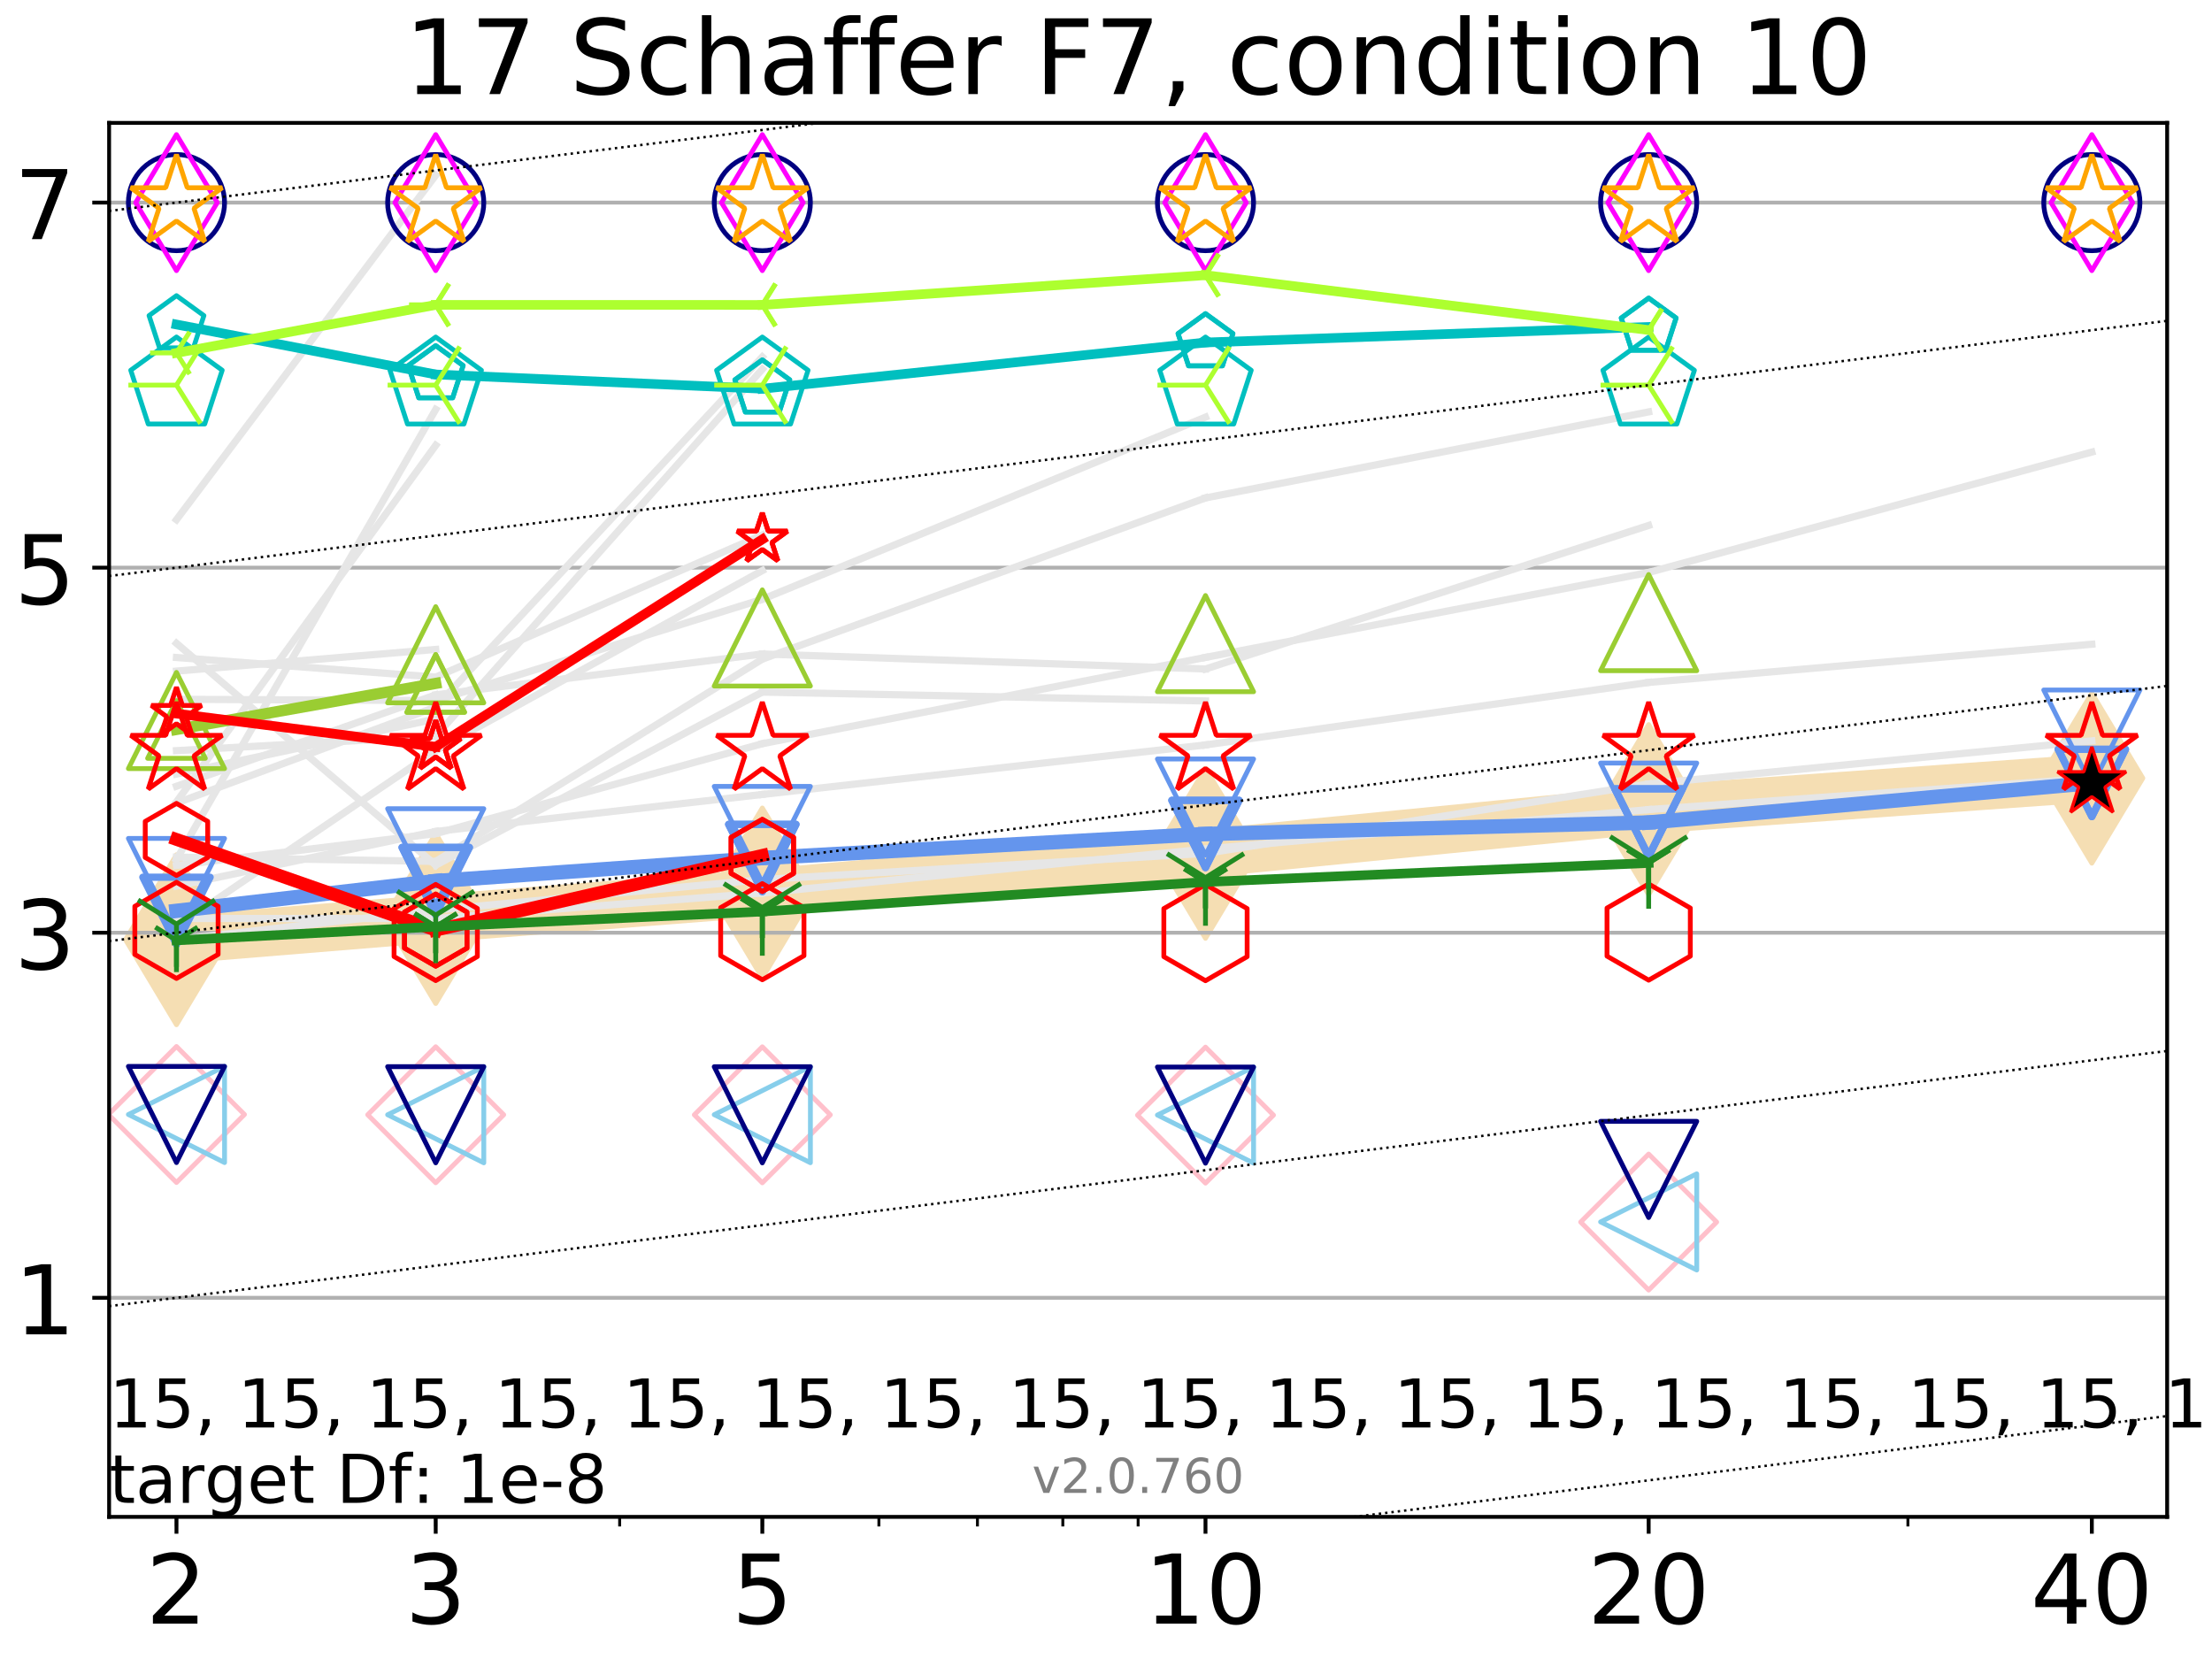 <?xml version="1.0" encoding="utf-8" standalone="no"?>
<!DOCTYPE svg PUBLIC "-//W3C//DTD SVG 1.1//EN"
  "http://www.w3.org/Graphics/SVG/1.1/DTD/svg11.dtd">
<!-- Created with matplotlib (http://matplotlib.org/) -->
<svg height="345pt" version="1.1" viewBox="0 0 460 345" width="460pt" xmlns="http://www.w3.org/2000/svg" xmlns:xlink="http://www.w3.org/1999/xlink">
 <defs>
  <style type="text/css">
*{stroke-linecap:butt;stroke-linejoin:round;}
  </style>
 </defs>
 <g id="figure_1">
  <g id="patch_1">
   <path d="M 0 345.6 
L 460.8 345.6 
L 460.8 0 
L 0 0 
z
" style="fill:#ffffff;"/>
  </g>
  <g id="axes_1">
   <g id="patch_2">
    <path d="M 22.69 315.44 
L 450.672 315.44 
L 450.672 25.56 
L 22.69 25.56 
z
" style="fill:#ffffff;"/>
   </g>
   <g id="line2d_1">
    <path clip-path="url(#p8b74a8bce7)" d="M 36.699 195.426 
L 90.609 191.01 
L 158.529 185.705 
L 250.69 177.457 
L 342.851 168.357 
L 435.012 161.825 
" style="fill:none;stroke:#f5deb3;stroke-linecap:square;stroke-width:10;"/>
    <defs>
     <path d="M -0 17.678 
L 10.607 0 
L 0 -17.678 
L -10.607 -0 
z
" id="m05a30f0874" style="stroke:#f5deb3;stroke-linejoin:miter;"/>
    </defs>
    <g clip-path="url(#p8b74a8bce7)">
     <use style="fill:#f5deb3;stroke:#f5deb3;stroke-linejoin:miter;" x="36.699" xlink:href="#m05a30f0874" y="195.426"/>
     <use style="fill:#f5deb3;stroke:#f5deb3;stroke-linejoin:miter;" x="90.609" xlink:href="#m05a30f0874" y="191.01"/>
     <use style="fill:#f5deb3;stroke:#f5deb3;stroke-linejoin:miter;" x="158.529" xlink:href="#m05a30f0874" y="185.705"/>
     <use style="fill:#f5deb3;stroke:#f5deb3;stroke-linejoin:miter;" x="250.69" xlink:href="#m05a30f0874" y="177.457"/>
     <use style="fill:#f5deb3;stroke:#f5deb3;stroke-linejoin:miter;" x="342.851" xlink:href="#m05a30f0874" y="168.357"/>
     <use style="fill:#f5deb3;stroke:#f5deb3;stroke-linejoin:miter;" x="435.012" xlink:href="#m05a30f0874" y="161.825"/>
    </g>
   </g>
   <g id="matplotlib.axis_1">
    <g id="xtick_1">
     <g id="line2d_2">
      <defs>
       <path d="M 0 0 
L 0 3.5 
" id="me9af3e8a24" style="stroke:#000000;stroke-width:0.8;"/>
      </defs>
      <g>
       <use style="stroke:#000000;stroke-width:0.8;" x="36.699" xlink:href="#me9af3e8a24" y="315.44"/>
      </g>
     </g>
     <g id="text_1">
      <!-- 2 -->
      <defs>
       <path d="M 19.188 8.297 
L 53.609 8.297 
L 53.609 0 
L 7.328 0 
L 7.328 8.297 
Q 12.938 14.109 22.625 23.891 
Q 32.328 33.688 34.812 36.531 
Q 39.547 41.844 41.422 45.531 
Q 43.312 49.219 43.312 52.781 
Q 43.312 58.594 39.234 62.25 
Q 35.156 65.922 28.609 65.922 
Q 23.969 65.922 18.812 64.312 
Q 13.672 62.703 7.812 59.422 
L 7.812 69.391 
Q 13.766 71.781 18.938 73 
Q 24.125 74.219 28.422 74.219 
Q 39.75 74.219 46.484 68.547 
Q 53.219 62.891 53.219 53.422 
Q 53.219 48.922 51.531 44.891 
Q 49.859 40.875 45.406 35.406 
Q 44.188 33.984 37.641 27.219 
Q 31.109 20.453 19.188 8.297 
z
" id="DejaVuSans-32"/>
      </defs>
      <g transform="translate(30.336 337.637)scale(0.2 -0.2)">
       <use xlink:href="#DejaVuSans-32"/>
      </g>
     </g>
    </g>
    <g id="xtick_2">
     <g id="line2d_3">
      <g>
       <use style="stroke:#000000;stroke-width:0.8;" x="90.609" xlink:href="#me9af3e8a24" y="315.44"/>
      </g>
     </g>
     <g id="text_2">
      <!-- 3 -->
      <defs>
       <path d="M 40.578 39.312 
Q 47.656 37.797 51.625 33 
Q 55.609 28.219 55.609 21.188 
Q 55.609 10.406 48.188 4.484 
Q 40.766 -1.422 27.094 -1.422 
Q 22.516 -1.422 17.656 -0.516 
Q 12.797 0.391 7.625 2.203 
L 7.625 11.719 
Q 11.719 9.328 16.594 8.109 
Q 21.484 6.891 26.812 6.891 
Q 36.078 6.891 40.938 10.547 
Q 45.797 14.203 45.797 21.188 
Q 45.797 27.641 41.281 31.266 
Q 36.766 34.906 28.719 34.906 
L 20.219 34.906 
L 20.219 43.016 
L 29.109 43.016 
Q 36.375 43.016 40.234 45.922 
Q 44.094 48.828 44.094 54.297 
Q 44.094 59.906 40.109 62.906 
Q 36.141 65.922 28.719 65.922 
Q 24.656 65.922 20.016 65.031 
Q 15.375 64.156 9.812 62.312 
L 9.812 71.094 
Q 15.438 72.656 20.344 73.438 
Q 25.25 74.219 29.594 74.219 
Q 40.828 74.219 47.359 69.109 
Q 53.906 64.016 53.906 55.328 
Q 53.906 49.266 50.438 45.094 
Q 46.969 40.922 40.578 39.312 
z
" id="DejaVuSans-33"/>
      </defs>
      <g transform="translate(84.247 337.637)scale(0.2 -0.2)">
       <use xlink:href="#DejaVuSans-33"/>
      </g>
     </g>
    </g>
    <g id="xtick_3">
     <g id="line2d_4">
      <g>
       <use style="stroke:#000000;stroke-width:0.8;" x="158.529" xlink:href="#me9af3e8a24" y="315.44"/>
      </g>
     </g>
     <g id="text_3">
      <!-- 5 -->
      <defs>
       <path d="M 10.797 72.906 
L 49.516 72.906 
L 49.516 64.594 
L 19.828 64.594 
L 19.828 46.734 
Q 21.969 47.469 24.109 47.828 
Q 26.266 48.188 28.422 48.188 
Q 40.625 48.188 47.75 41.5 
Q 54.891 34.812 54.891 23.391 
Q 54.891 11.625 47.562 5.094 
Q 40.234 -1.422 26.906 -1.422 
Q 22.312 -1.422 17.547 -0.641 
Q 12.797 0.141 7.719 1.703 
L 7.719 11.625 
Q 12.109 9.234 16.797 8.062 
Q 21.484 6.891 26.703 6.891 
Q 35.156 6.891 40.078 11.328 
Q 45.016 15.766 45.016 23.391 
Q 45.016 31 40.078 35.438 
Q 35.156 39.891 26.703 39.891 
Q 22.75 39.891 18.812 39.016 
Q 14.891 38.141 10.797 36.281 
z
" id="DejaVuSans-35"/>
      </defs>
      <g transform="translate(152.166 337.637)scale(0.2 -0.2)">
       <use xlink:href="#DejaVuSans-35"/>
      </g>
     </g>
    </g>
    <g id="xtick_4">
     <g id="line2d_5">
      <g>
       <use style="stroke:#000000;stroke-width:0.8;" x="250.69" xlink:href="#me9af3e8a24" y="315.44"/>
      </g>
     </g>
     <g id="text_4">
      <!-- 10 -->
      <defs>
       <path d="M 12.406 8.297 
L 28.516 8.297 
L 28.516 63.922 
L 10.984 60.406 
L 10.984 69.391 
L 28.422 72.906 
L 38.281 72.906 
L 38.281 8.297 
L 54.391 8.297 
L 54.391 0 
L 12.406 0 
z
" id="DejaVuSans-31"/>
       <path d="M 31.781 66.406 
Q 24.172 66.406 20.328 58.906 
Q 16.5 51.422 16.5 36.375 
Q 16.5 21.391 20.328 13.891 
Q 24.172 6.391 31.781 6.391 
Q 39.453 6.391 43.281 13.891 
Q 47.125 21.391 47.125 36.375 
Q 47.125 51.422 43.281 58.906 
Q 39.453 66.406 31.781 66.406 
z
M 31.781 74.219 
Q 44.047 74.219 50.516 64.516 
Q 56.984 54.828 56.984 36.375 
Q 56.984 17.969 50.516 8.266 
Q 44.047 -1.422 31.781 -1.422 
Q 19.531 -1.422 13.062 8.266 
Q 6.594 17.969 6.594 36.375 
Q 6.594 54.828 13.062 64.516 
Q 19.531 74.219 31.781 74.219 
z
" id="DejaVuSans-30"/>
      </defs>
      <g transform="translate(237.965 337.637)scale(0.2 -0.2)">
       <use xlink:href="#DejaVuSans-31"/>
       <use x="63.623" xlink:href="#DejaVuSans-30"/>
      </g>
     </g>
    </g>
    <g id="xtick_5">
     <g id="line2d_6">
      <g>
       <use style="stroke:#000000;stroke-width:0.8;" x="342.851" xlink:href="#me9af3e8a24" y="315.44"/>
      </g>
     </g>
     <g id="text_5">
      <!-- 20 -->
      <g transform="translate(330.126 337.637)scale(0.2 -0.2)">
       <use xlink:href="#DejaVuSans-32"/>
       <use x="63.623" xlink:href="#DejaVuSans-30"/>
      </g>
     </g>
    </g>
    <g id="xtick_6">
     <g id="line2d_7">
      <g>
       <use style="stroke:#000000;stroke-width:0.8;" x="435.012" xlink:href="#me9af3e8a24" y="315.44"/>
      </g>
     </g>
     <g id="text_6">
      <!-- 40 -->
      <defs>
       <path d="M 37.797 64.312 
L 12.891 25.391 
L 37.797 25.391 
z
M 35.203 72.906 
L 47.609 72.906 
L 47.609 25.391 
L 58.016 25.391 
L 58.016 17.188 
L 47.609 17.188 
L 47.609 0 
L 37.797 0 
L 37.797 17.188 
L 4.891 17.188 
L 4.891 26.703 
z
" id="DejaVuSans-34"/>
      </defs>
      <g transform="translate(422.287 337.637)scale(0.2 -0.2)">
       <use xlink:href="#DejaVuSans-34"/>
       <use x="63.623" xlink:href="#DejaVuSans-30"/>
      </g>
     </g>
    </g>
    <g id="xtick_7">
     <g id="line2d_8">
      <defs>
       <path d="M 0 0 
L 0 2 
" id="mfaf882b7c9" style="stroke:#000000;stroke-width:0.6;"/>
      </defs>
      <g>
       <use style="stroke:#000000;stroke-width:0.6;" x="36.699" xlink:href="#mfaf882b7c9" y="315.44"/>
      </g>
     </g>
    </g>
    <g id="xtick_8">
     <g id="line2d_9">
      <g>
       <use style="stroke:#000000;stroke-width:0.6;" x="90.609" xlink:href="#mfaf882b7c9" y="315.44"/>
      </g>
     </g>
    </g>
    <g id="xtick_9">
     <g id="line2d_10">
      <g>
       <use style="stroke:#000000;stroke-width:0.6;" x="128.86" xlink:href="#mfaf882b7c9" y="315.44"/>
      </g>
     </g>
    </g>
    <g id="xtick_10">
     <g id="line2d_11">
      <g>
       <use style="stroke:#000000;stroke-width:0.6;" x="158.529" xlink:href="#mfaf882b7c9" y="315.44"/>
      </g>
     </g>
    </g>
    <g id="xtick_11">
     <g id="line2d_12">
      <g>
       <use style="stroke:#000000;stroke-width:0.6;" x="182.77" xlink:href="#mfaf882b7c9" y="315.44"/>
      </g>
     </g>
    </g>
    <g id="xtick_12">
     <g id="line2d_13">
      <g>
       <use style="stroke:#000000;stroke-width:0.6;" x="203.266" xlink:href="#mfaf882b7c9" y="315.44"/>
      </g>
     </g>
    </g>
    <g id="xtick_13">
     <g id="line2d_14">
      <g>
       <use style="stroke:#000000;stroke-width:0.6;" x="221.021" xlink:href="#mfaf882b7c9" y="315.44"/>
      </g>
     </g>
    </g>
    <g id="xtick_14">
     <g id="line2d_15">
      <g>
       <use style="stroke:#000000;stroke-width:0.6;" x="236.681" xlink:href="#mfaf882b7c9" y="315.44"/>
      </g>
     </g>
    </g>
    <g id="xtick_15">
     <g id="line2d_16">
      <g>
       <use style="stroke:#000000;stroke-width:0.6;" x="342.851" xlink:href="#mfaf882b7c9" y="315.44"/>
      </g>
     </g>
    </g>
    <g id="xtick_16">
     <g id="line2d_17">
      <g>
       <use style="stroke:#000000;stroke-width:0.6;" x="396.761" xlink:href="#mfaf882b7c9" y="315.44"/>
      </g>
     </g>
    </g>
    <g id="xtick_17">
     <g id="line2d_18">
      <g>
       <use style="stroke:#000000;stroke-width:0.6;" x="435.012" xlink:href="#mfaf882b7c9" y="315.44"/>
      </g>
     </g>
    </g>
   </g>
   <g id="matplotlib.axis_2">
    <g id="ytick_1">
     <g id="line2d_19">
      <path clip-path="url(#p8b74a8bce7)" d="M 22.69 269.889 
L 450.672 269.889 
" style="fill:none;stroke:#b0b0b0;stroke-linecap:square;stroke-width:0.8;"/>
     </g>
     <g id="line2d_20">
      <defs>
       <path d="M 0 0 
L -3.5 0 
" id="me53575ba3a" style="stroke:#000000;stroke-width:0.8;"/>
      </defs>
      <g>
       <use style="stroke:#000000;stroke-width:0.8;" x="22.69" xlink:href="#me53575ba3a" y="269.889"/>
      </g>
     </g>
     <g id="text_7">
      <!-- 1 -->
      <g transform="translate(2.965 277.487)scale(0.2 -0.2)">
       <use xlink:href="#DejaVuSans-31"/>
      </g>
     </g>
    </g>
    <g id="ytick_2">
     <g id="line2d_21">
      <path clip-path="url(#p8b74a8bce7)" d="M 22.69 193.97 
L 450.672 193.97 
" style="fill:none;stroke:#b0b0b0;stroke-linecap:square;stroke-width:0.8;"/>
     </g>
     <g id="line2d_22">
      <g>
       <use style="stroke:#000000;stroke-width:0.8;" x="22.69" xlink:href="#me53575ba3a" y="193.97"/>
      </g>
     </g>
     <g id="text_8">
      <!-- 3 -->
      <g transform="translate(2.965 201.569)scale(0.2 -0.2)">
       <use xlink:href="#DejaVuSans-33"/>
      </g>
     </g>
    </g>
    <g id="ytick_3">
     <g id="line2d_23">
      <path clip-path="url(#p8b74a8bce7)" d="M 22.69 118.052 
L 450.672 118.052 
" style="fill:none;stroke:#b0b0b0;stroke-linecap:square;stroke-width:0.8;"/>
     </g>
     <g id="line2d_24">
      <g>
       <use style="stroke:#000000;stroke-width:0.8;" x="22.69" xlink:href="#me53575ba3a" y="118.052"/>
      </g>
     </g>
     <g id="text_9">
      <!-- 5 -->
      <g transform="translate(2.965 125.65)scale(0.2 -0.2)">
       <use xlink:href="#DejaVuSans-35"/>
      </g>
     </g>
    </g>
    <g id="ytick_4">
     <g id="line2d_25">
      <path clip-path="url(#p8b74a8bce7)" d="M 22.69 42.133 
L 450.672 42.133 
" style="fill:none;stroke:#b0b0b0;stroke-linecap:square;stroke-width:0.8;"/>
     </g>
     <g id="line2d_26">
      <g>
       <use style="stroke:#000000;stroke-width:0.8;" x="22.69" xlink:href="#me53575ba3a" y="42.133"/>
      </g>
     </g>
     <g id="text_10">
      <!-- 7 -->
      <defs>
       <path d="M 8.203 72.906 
L 55.078 72.906 
L 55.078 68.703 
L 28.609 0 
L 18.312 0 
L 43.219 64.594 
L 8.203 64.594 
z
" id="DejaVuSans-37"/>
      </defs>
      <g transform="translate(2.965 49.732)scale(0.2 -0.2)">
       <use xlink:href="#DejaVuSans-37"/>
      </g>
     </g>
    </g>
   </g>
   <g id="line2d_27">
    <path clip-path="url(#p8b74a8bce7)" d="M 36.699 156.1 
L 90.609 153.096 
" style="fill:none;stroke:#e6e6e6;stroke-linecap:square;stroke-width:1.5;"/>
   </g>
   <g id="line2d_28">
    <path clip-path="url(#p8b74a8bce7)" d="M 90.609 153.096 
L 158.529 76.769 
" style="fill:none;stroke:#e6e6e6;stroke-linecap:square;stroke-width:1.5;"/>
   </g>
   <g id="line2d_29">
    <path clip-path="url(#p8b74a8bce7)" d="M 158.529 76.769 
" style="fill:none;stroke:#e6e6e6;stroke-linecap:square;stroke-width:1.5;"/>
   </g>
   <g id="line2d_30"/>
   <g id="line2d_31"/>
   <g id="line2d_32">
    <path clip-path="url(#p8b74a8bce7)" d="M 36.699 184.256 
L 90.609 172.906 
" style="fill:none;stroke:#e6e6e6;stroke-linecap:square;stroke-width:1.5;"/>
   </g>
   <g id="line2d_33">
    <path clip-path="url(#p8b74a8bce7)" d="M 90.609 172.906 
L 158.529 165.209 
" style="fill:none;stroke:#e6e6e6;stroke-linecap:square;stroke-width:1.5;"/>
   </g>
   <g id="line2d_34">
    <path clip-path="url(#p8b74a8bce7)" d="M 158.529 165.209 
L 250.69 154.912 
" style="fill:none;stroke:#e6e6e6;stroke-linecap:square;stroke-width:1.5;"/>
   </g>
   <g id="line2d_35">
    <path clip-path="url(#p8b74a8bce7)" d="M 250.69 154.912 
L 342.851 141.913 
" style="fill:none;stroke:#e6e6e6;stroke-linecap:square;stroke-width:1.5;"/>
   </g>
   <g id="line2d_36">
    <path clip-path="url(#p8b74a8bce7)" d="M 342.851 141.913 
L 435.012 133.975 
" style="fill:none;stroke:#e6e6e6;stroke-linecap:square;stroke-width:1.5;"/>
   </g>
   <g id="line2d_37">
    <path clip-path="url(#p8b74a8bce7)" d="M 435.012 133.975 
" style="fill:none;stroke:#e6e6e6;stroke-linecap:square;stroke-width:1.5;"/>
   </g>
   <g id="line2d_38"/>
   <g id="line2d_39"/>
   <g id="line2d_40"/>
   <g id="line2d_41"/>
   <g id="line2d_42"/>
   <g id="line2d_43"/>
   <g id="line2d_44">
    <path clip-path="url(#p8b74a8bce7)" d="M 36.699 195.429 
L 90.609 189.238 
" style="fill:none;stroke:#e6e6e6;stroke-linecap:square;stroke-width:1.5;"/>
   </g>
   <g id="line2d_45">
    <path clip-path="url(#p8b74a8bce7)" d="M 90.609 189.238 
L 158.529 182.907 
" style="fill:none;stroke:#e6e6e6;stroke-linecap:square;stroke-width:1.5;"/>
   </g>
   <g id="line2d_46">
    <path clip-path="url(#p8b74a8bce7)" d="M 158.529 182.907 
L 250.69 177.457 
" style="fill:none;stroke:#e6e6e6;stroke-linecap:square;stroke-width:1.5;"/>
   </g>
   <g id="line2d_47">
    <path clip-path="url(#p8b74a8bce7)" d="M 250.69 177.457 
L 342.851 163.03 
" style="fill:none;stroke:#e6e6e6;stroke-linecap:square;stroke-width:1.5;"/>
   </g>
   <g id="line2d_48">
    <path clip-path="url(#p8b74a8bce7)" d="M 342.851 163.03 
L 435.012 154.072 
" style="fill:none;stroke:#e6e6e6;stroke-linecap:square;stroke-width:1.5;"/>
   </g>
   <g id="line2d_49">
    <path clip-path="url(#p8b74a8bce7)" d="M 435.012 154.072 
" style="fill:none;stroke:#e6e6e6;stroke-linecap:square;stroke-width:1.5;"/>
   </g>
   <g id="line2d_50"/>
   <g id="line2d_51"/>
   <g id="line2d_52">
    <path clip-path="url(#p8b74a8bce7)" d="M 36.699 158.571 
" style="fill:none;stroke:#e6e6e6;stroke-linecap:square;stroke-width:1.5;"/>
   </g>
   <g id="line2d_53"/>
   <g id="line2d_54"/>
   <g id="line2d_55">
    <path clip-path="url(#p8b74a8bce7)" d="M 36.699 133.781 
L 90.609 179.916 
" style="fill:none;stroke:#e6e6e6;stroke-linecap:square;stroke-width:1.5;"/>
   </g>
   <g id="line2d_56">
    <path clip-path="url(#p8b74a8bce7)" d="M 90.609 179.916 
L 158.529 143.926 
" style="fill:none;stroke:#e6e6e6;stroke-linecap:square;stroke-width:1.5;"/>
   </g>
   <g id="line2d_57">
    <path clip-path="url(#p8b74a8bce7)" d="M 158.529 143.926 
L 250.69 145.77 
" style="fill:none;stroke:#e6e6e6;stroke-linecap:square;stroke-width:1.5;"/>
   </g>
   <g id="line2d_58">
    <path clip-path="url(#p8b74a8bce7)" d="M 250.69 145.77 
" style="fill:none;stroke:#e6e6e6;stroke-linecap:square;stroke-width:1.5;"/>
   </g>
   <g id="line2d_59"/>
   <g id="line2d_60"/>
   <g id="line2d_61">
    <path clip-path="url(#p8b74a8bce7)" d="M 36.699 108.073 
L 90.609 36.445 
" style="fill:none;stroke:#e6e6e6;stroke-linecap:square;stroke-width:1.5;"/>
   </g>
   <g id="line2d_62">
    <path clip-path="url(#p8b74a8bce7)" d="M 90.609 36.445 
" style="fill:none;stroke:#e6e6e6;stroke-linecap:square;stroke-width:1.5;"/>
   </g>
   <g id="line2d_63"/>
   <g id="line2d_64"/>
   <g id="line2d_65">
    <path clip-path="url(#p8b74a8bce7)" d="M 36.699 160.984 
L 90.609 149.505 
" style="fill:none;stroke:#e6e6e6;stroke-linecap:square;stroke-width:1.5;"/>
   </g>
   <g id="line2d_66">
    <path clip-path="url(#p8b74a8bce7)" d="M 90.609 149.505 
" style="fill:none;stroke:#e6e6e6;stroke-linecap:square;stroke-width:1.5;"/>
   </g>
   <g id="line2d_67"/>
   <g id="line2d_68"/>
   <g id="line2d_69">
    <path clip-path="url(#p8b74a8bce7)" d="M 36.699 192.703 
L 90.609 156.072 
" style="fill:none;stroke:#e6e6e6;stroke-linecap:square;stroke-width:1.5;"/>
   </g>
   <g id="line2d_70">
    <path clip-path="url(#p8b74a8bce7)" d="M 90.609 156.072 
L 158.529 118.66 
" style="fill:none;stroke:#e6e6e6;stroke-linecap:square;stroke-width:1.5;"/>
   </g>
   <g id="line2d_71">
    <path clip-path="url(#p8b74a8bce7)" d="M 158.529 118.66 
" style="fill:none;stroke:#e6e6e6;stroke-linecap:square;stroke-width:1.5;"/>
   </g>
   <g id="line2d_72"/>
   <g id="line2d_73"/>
   <g id="line2d_74">
    <path clip-path="url(#p8b74a8bce7)" d="M 36.699 163.51 
L 90.609 144.496 
" style="fill:none;stroke:#e6e6e6;stroke-linecap:square;stroke-width:1.5;"/>
   </g>
   <g id="line2d_75">
    <path clip-path="url(#p8b74a8bce7)" d="M 90.609 144.496 
L 158.529 135.999 
" style="fill:none;stroke:#e6e6e6;stroke-linecap:square;stroke-width:1.5;"/>
   </g>
   <g id="line2d_76">
    <path clip-path="url(#p8b74a8bce7)" d="M 158.529 135.999 
L 250.69 139.122 
" style="fill:none;stroke:#e6e6e6;stroke-linecap:square;stroke-width:1.5;"/>
   </g>
   <g id="line2d_77">
    <path clip-path="url(#p8b74a8bce7)" d="M 250.69 139.122 
L 342.851 109.268 
" style="fill:none;stroke:#e6e6e6;stroke-linecap:square;stroke-width:1.5;"/>
   </g>
   <g id="line2d_78">
    <path clip-path="url(#p8b74a8bce7)" d="M 342.851 109.268 
" style="fill:none;stroke:#e6e6e6;stroke-linecap:square;stroke-width:1.5;"/>
   </g>
   <g id="line2d_79"/>
   <g id="line2d_80"/>
   <g id="line2d_81"/>
   <g id="line2d_82"/>
   <g id="line2d_83">
    <path clip-path="url(#p8b74a8bce7)" d="M 36.699 178.749 
L 90.609 85.148 
" style="fill:none;stroke:#e6e6e6;stroke-linecap:square;stroke-width:1.5;"/>
   </g>
   <g id="line2d_84">
    <path clip-path="url(#p8b74a8bce7)" d="M 90.609 85.148 
" style="fill:none;stroke:#e6e6e6;stroke-linecap:square;stroke-width:1.5;"/>
   </g>
   <g id="line2d_85"/>
   <g id="line2d_86"/>
   <g id="line2d_87"/>
   <g id="line2d_88"/>
   <g id="line2d_89"/>
   <g id="line2d_90"/>
   <g id="line2d_91">
    <path clip-path="url(#p8b74a8bce7)" d="M 36.699 191.008 
L 90.609 191.011 
" style="fill:none;stroke:#e6e6e6;stroke-linecap:square;stroke-width:1.5;"/>
   </g>
   <g id="line2d_92">
    <path clip-path="url(#p8b74a8bce7)" d="M 90.609 191.011 
L 158.529 185.705 
" style="fill:none;stroke:#e6e6e6;stroke-linecap:square;stroke-width:1.5;"/>
   </g>
   <g id="line2d_93">
    <path clip-path="url(#p8b74a8bce7)" d="M 158.529 185.705 
L 250.69 176.564 
" style="fill:none;stroke:#e6e6e6;stroke-linecap:square;stroke-width:1.5;"/>
   </g>
   <g id="line2d_94">
    <path clip-path="url(#p8b74a8bce7)" d="M 250.69 176.564 
L 342.851 168.357 
" style="fill:none;stroke:#e6e6e6;stroke-linecap:square;stroke-width:1.5;"/>
   </g>
   <g id="line2d_95">
    <path clip-path="url(#p8b74a8bce7)" d="M 342.851 168.357 
L 435.012 161.825 
" style="fill:none;stroke:#e6e6e6;stroke-linecap:square;stroke-width:1.5;"/>
   </g>
   <g id="line2d_96">
    <path clip-path="url(#p8b74a8bce7)" d="M 435.012 161.825 
" style="fill:none;stroke:#e6e6e6;stroke-linecap:square;stroke-width:1.5;"/>
   </g>
   <g id="line2d_97"/>
   <g id="line2d_98"/>
   <g id="line2d_99"/>
   <g id="line2d_100"/>
   <g id="line2d_101"/>
   <g id="line2d_102"/>
   <g id="line2d_103">
    <path clip-path="url(#p8b74a8bce7)" d="M 36.699 178.239 
L 90.609 179.138 
" style="fill:none;stroke:#e6e6e6;stroke-linecap:square;stroke-width:1.5;"/>
   </g>
   <g id="line2d_104">
    <path clip-path="url(#p8b74a8bce7)" d="M 90.609 179.138 
L 158.529 137.067 
" style="fill:none;stroke:#e6e6e6;stroke-linecap:square;stroke-width:1.5;"/>
   </g>
   <g id="line2d_105">
    <path clip-path="url(#p8b74a8bce7)" d="M 158.529 137.067 
L 250.69 103.549 
" style="fill:none;stroke:#e6e6e6;stroke-linecap:square;stroke-width:1.5;"/>
   </g>
   <g id="line2d_106">
    <path clip-path="url(#p8b74a8bce7)" d="M 250.69 103.549 
L 342.851 85.656 
" style="fill:none;stroke:#e6e6e6;stroke-linecap:square;stroke-width:1.5;"/>
   </g>
   <g id="line2d_107">
    <path clip-path="url(#p8b74a8bce7)" d="M 342.851 85.656 
" style="fill:none;stroke:#e6e6e6;stroke-linecap:square;stroke-width:1.5;"/>
   </g>
   <g id="line2d_108"/>
   <g id="line2d_109"/>
   <g id="line2d_110"/>
   <g id="line2d_111"/>
   <g id="line2d_112">
    <path clip-path="url(#p8b74a8bce7)" d="M 36.699 174.136 
" style="fill:none;stroke:#e6e6e6;stroke-linecap:square;stroke-width:1.5;"/>
   </g>
   <g id="line2d_113"/>
   <g id="line2d_114"/>
   <g id="line2d_115">
    <path clip-path="url(#p8b74a8bce7)" d="M 36.699 166.765 
L 90.609 92.607 
" style="fill:none;stroke:#e6e6e6;stroke-linecap:square;stroke-width:1.5;"/>
   </g>
   <g id="line2d_116">
    <path clip-path="url(#p8b74a8bce7)" d="M 90.609 92.607 
" style="fill:none;stroke:#e6e6e6;stroke-linecap:square;stroke-width:1.5;"/>
   </g>
   <g id="line2d_117"/>
   <g id="line2d_118"/>
   <g id="line2d_119"/>
   <g id="line2d_120"/>
   <g id="line2d_121">
    <path clip-path="url(#p8b74a8bce7)" d="M 36.699 152.37 
" style="fill:none;stroke:#e6e6e6;stroke-linecap:square;stroke-width:1.5;"/>
   </g>
   <g id="line2d_122"/>
   <g id="line2d_123"/>
   <g id="line2d_124">
    <path clip-path="url(#p8b74a8bce7)" d="M 36.699 145.424 
L 90.609 145.687 
" style="fill:none;stroke:#e6e6e6;stroke-linecap:square;stroke-width:1.5;"/>
   </g>
   <g id="line2d_125">
    <path clip-path="url(#p8b74a8bce7)" d="M 90.609 145.687 
L 158.529 124.622 
" style="fill:none;stroke:#e6e6e6;stroke-linecap:square;stroke-width:1.5;"/>
   </g>
   <g id="line2d_126">
    <path clip-path="url(#p8b74a8bce7)" d="M 158.529 124.622 
L 250.69 86.75 
" style="fill:none;stroke:#e6e6e6;stroke-linecap:square;stroke-width:1.5;"/>
   </g>
   <g id="line2d_127">
    <path clip-path="url(#p8b74a8bce7)" d="M 250.69 86.75 
" style="fill:none;stroke:#e6e6e6;stroke-linecap:square;stroke-width:1.5;"/>
   </g>
   <g id="line2d_128"/>
   <g id="line2d_129"/>
   <g id="line2d_130">
    <path clip-path="url(#p8b74a8bce7)" d="M 36.699 139.56 
L 90.609 135.051 
" style="fill:none;stroke:#e6e6e6;stroke-linecap:square;stroke-width:1.5;"/>
   </g>
   <g id="line2d_131">
    <path clip-path="url(#p8b74a8bce7)" d="M 90.609 135.051 
" style="fill:none;stroke:#e6e6e6;stroke-linecap:square;stroke-width:1.5;"/>
   </g>
   <g id="line2d_132"/>
   <g id="line2d_133"/>
   <g id="line2d_134">
    <path clip-path="url(#p8b74a8bce7)" d="M 36.699 167.001 
L 90.609 147.031 
" style="fill:none;stroke:#e6e6e6;stroke-linecap:square;stroke-width:1.5;"/>
   </g>
   <g id="line2d_135">
    <path clip-path="url(#p8b74a8bce7)" d="M 90.609 147.031 
L 158.529 74.229 
" style="fill:none;stroke:#e6e6e6;stroke-linecap:square;stroke-width:1.5;"/>
   </g>
   <g id="line2d_136">
    <path clip-path="url(#p8b74a8bce7)" d="M 158.529 74.229 
" style="fill:none;stroke:#e6e6e6;stroke-linecap:square;stroke-width:1.5;"/>
   </g>
   <g id="line2d_137"/>
   <g id="line2d_138"/>
   <g id="line2d_139"/>
   <g id="line2d_140"/>
   <g id="line2d_141"/>
   <g id="line2d_142"/>
   <g id="line2d_143">
    <path clip-path="url(#p8b74a8bce7)" d="M 36.699 136.732 
L 90.609 140.808 
" style="fill:none;stroke:#e6e6e6;stroke-linecap:square;stroke-width:1.5;"/>
   </g>
   <g id="line2d_144">
    <path clip-path="url(#p8b74a8bce7)" d="M 90.609 140.808 
L 158.529 111.245 
" style="fill:none;stroke:#e6e6e6;stroke-linecap:square;stroke-width:1.5;"/>
   </g>
   <g id="line2d_145">
    <path clip-path="url(#p8b74a8bce7)" d="M 158.529 111.245 
" style="fill:none;stroke:#e6e6e6;stroke-linecap:square;stroke-width:1.5;"/>
   </g>
   <g id="line2d_146"/>
   <g id="line2d_147"/>
   <g id="line2d_148">
    <path clip-path="url(#p8b74a8bce7)" d="M 36.699 179.974 
L 90.609 173.356 
" style="fill:none;stroke:#e6e6e6;stroke-linecap:square;stroke-width:1.5;"/>
   </g>
   <g id="line2d_149">
    <path clip-path="url(#p8b74a8bce7)" d="M 90.609 173.356 
L 158.529 154.653 
" style="fill:none;stroke:#e6e6e6;stroke-linecap:square;stroke-width:1.5;"/>
   </g>
   <g id="line2d_150">
    <path clip-path="url(#p8b74a8bce7)" d="M 158.529 154.653 
L 250.69 136.71 
" style="fill:none;stroke:#e6e6e6;stroke-linecap:square;stroke-width:1.5;"/>
   </g>
   <g id="line2d_151">
    <path clip-path="url(#p8b74a8bce7)" d="M 250.69 136.71 
L 342.851 119.042 
" style="fill:none;stroke:#e6e6e6;stroke-linecap:square;stroke-width:1.5;"/>
   </g>
   <g id="line2d_152">
    <path clip-path="url(#p8b74a8bce7)" d="M 342.851 119.042 
L 435.012 94.009 
" style="fill:none;stroke:#e6e6e6;stroke-linecap:square;stroke-width:1.5;"/>
   </g>
   <g id="line2d_153">
    <path clip-path="url(#p8b74a8bce7)" d="M 435.012 94.009 
" style="fill:none;stroke:#e6e6e6;stroke-linecap:square;stroke-width:1.5;"/>
   </g>
   <g id="line2d_154"/>
   <g id="line2d_155"/>
   <g id="line2d_156"/>
   <g id="line2d_157">
    <defs>
     <path d="M 0 10 
C 2.652 10 5.196 8.946 7.071 7.071 
C 8.946 5.196 10 2.652 10 0 
C 10 -2.652 8.946 -5.196 7.071 -7.071 
C 5.196 -8.946 2.652 -10 0 -10 
C -2.652 -10 -5.196 -8.946 -7.071 -7.071 
C -8.946 -5.196 -10 -2.652 -10 0 
C -10 2.652 -8.946 5.196 -7.071 7.071 
C -5.196 8.946 -2.652 10 0 10 
z
" id="ma12a974383" style="stroke:#000080;"/>
    </defs>
    <g clip-path="url(#p8b74a8bce7)">
     <use style="fill:none;stroke:#000080;" x="36.699" xlink:href="#ma12a974383" y="42.133"/>
     <use style="fill:none;stroke:#000080;" x="90.609" xlink:href="#ma12a974383" y="42.133"/>
     <use style="fill:none;stroke:#000080;" x="158.529" xlink:href="#ma12a974383" y="42.133"/>
     <use style="fill:none;stroke:#000080;" x="250.69" xlink:href="#ma12a974383" y="42.133"/>
     <use style="fill:none;stroke:#000080;" x="342.851" xlink:href="#ma12a974383" y="42.133"/>
     <use style="fill:none;stroke:#000080;" x="435.012" xlink:href="#ma12a974383" y="42.133"/>
    </g>
   </g>
   <g id="line2d_158"/>
   <g id="line2d_159">
    <defs>
     <path d="M -0 14.142 
L 8.485 0 
L -0 -14.142 
L -8.485 -0 
z
" id="md07dafa67b" style="stroke:#ff00ff;stroke-linejoin:miter;"/>
    </defs>
    <g clip-path="url(#p8b74a8bce7)">
     <use style="fill:none;stroke:#ff00ff;stroke-linejoin:miter;" x="36.699" xlink:href="#md07dafa67b" y="42.133"/>
     <use style="fill:none;stroke:#ff00ff;stroke-linejoin:miter;" x="90.609" xlink:href="#md07dafa67b" y="42.133"/>
     <use style="fill:none;stroke:#ff00ff;stroke-linejoin:miter;" x="158.529" xlink:href="#md07dafa67b" y="42.133"/>
     <use style="fill:none;stroke:#ff00ff;stroke-linejoin:miter;" x="250.69" xlink:href="#md07dafa67b" y="42.133"/>
     <use style="fill:none;stroke:#ff00ff;stroke-linejoin:miter;" x="342.851" xlink:href="#md07dafa67b" y="42.133"/>
     <use style="fill:none;stroke:#ff00ff;stroke-linejoin:miter;" x="435.012" xlink:href="#md07dafa67b" y="42.133"/>
    </g>
   </g>
   <g id="line2d_160"/>
   <g id="line2d_161">
    <defs>
     <path d="M 0 -10 
L -2.245 -3.09 
L -9.511 -3.09 
L -3.633 1.18 
L -5.878 8.09 
L -0 3.82 
L 5.878 8.09 
L 3.633 1.18 
L 9.511 -3.09 
L 2.245 -3.09 
z
" id="mf15e0d7152" style="stroke:#ffa500;stroke-linejoin:bevel;"/>
    </defs>
    <g clip-path="url(#p8b74a8bce7)">
     <use style="fill:none;stroke:#ffa500;stroke-linejoin:bevel;" x="36.699" xlink:href="#mf15e0d7152" y="42.133"/>
     <use style="fill:none;stroke:#ffa500;stroke-linejoin:bevel;" x="90.609" xlink:href="#mf15e0d7152" y="42.133"/>
     <use style="fill:none;stroke:#ffa500;stroke-linejoin:bevel;" x="158.529" xlink:href="#mf15e0d7152" y="42.133"/>
     <use style="fill:none;stroke:#ffa500;stroke-linejoin:bevel;" x="250.69" xlink:href="#mf15e0d7152" y="42.133"/>
     <use style="fill:none;stroke:#ffa500;stroke-linejoin:bevel;" x="342.851" xlink:href="#mf15e0d7152" y="42.133"/>
     <use style="fill:none;stroke:#ffa500;stroke-linejoin:bevel;" x="435.012" xlink:href="#mf15e0d7152" y="42.133"/>
    </g>
   </g>
   <g id="line2d_162">
    <path clip-path="url(#p8b74a8bce7)" d="M 36.699 189.422 
L 90.609 183.227 
" style="fill:none;stroke:#6495ed;stroke-linecap:square;stroke-width:3;"/>
    <defs>
     <path d="M -0 7 
L 7 -7 
L -7 -7 
z
" id="m3f73251587" style="stroke:#6495ed;stroke-linejoin:miter;stroke-width:1.5;"/>
    </defs>
    <g clip-path="url(#p8b74a8bce7)">
     <use style="fill:none;stroke:#6495ed;stroke-linejoin:miter;stroke-width:1.5;" x="36.699" xlink:href="#m3f73251587" y="189.422"/>
     <use style="fill:none;stroke:#6495ed;stroke-linejoin:miter;stroke-width:1.5;" x="90.609" xlink:href="#m3f73251587" y="183.227"/>
    </g>
   </g>
   <g id="line2d_163">
    <path clip-path="url(#p8b74a8bce7)" d="M 90.609 183.227 
L 158.529 178.428 
" style="fill:none;stroke:#6495ed;stroke-linecap:square;stroke-width:3;"/>
    <g clip-path="url(#p8b74a8bce7)">
     <use style="fill:none;stroke:#6495ed;stroke-linejoin:miter;stroke-width:1.5;" x="90.609" xlink:href="#m3f73251587" y="183.227"/>
     <use style="fill:none;stroke:#6495ed;stroke-linejoin:miter;stroke-width:1.5;" x="158.529" xlink:href="#m3f73251587" y="178.428"/>
    </g>
   </g>
   <g id="line2d_164">
    <path clip-path="url(#p8b74a8bce7)" d="M 158.529 178.428 
L 250.69 173.433 
" style="fill:none;stroke:#6495ed;stroke-linecap:square;stroke-width:3;"/>
    <g clip-path="url(#p8b74a8bce7)">
     <use style="fill:none;stroke:#6495ed;stroke-linejoin:miter;stroke-width:1.5;" x="158.529" xlink:href="#m3f73251587" y="178.428"/>
     <use style="fill:none;stroke:#6495ed;stroke-linejoin:miter;stroke-width:1.5;" x="250.69" xlink:href="#m3f73251587" y="173.433"/>
    </g>
   </g>
   <g id="line2d_165">
    <path clip-path="url(#p8b74a8bce7)" d="M 250.69 173.433 
L 342.851 171.045 
" style="fill:none;stroke:#6495ed;stroke-linecap:square;stroke-width:3;"/>
    <g clip-path="url(#p8b74a8bce7)">
     <use style="fill:none;stroke:#6495ed;stroke-linejoin:miter;stroke-width:1.5;" x="250.69" xlink:href="#m3f73251587" y="173.433"/>
     <use style="fill:none;stroke:#6495ed;stroke-linejoin:miter;stroke-width:1.5;" x="342.851" xlink:href="#m3f73251587" y="171.045"/>
    </g>
   </g>
   <g id="line2d_166">
    <path clip-path="url(#p8b74a8bce7)" d="M 342.851 171.045 
L 435.012 162.823 
" style="fill:none;stroke:#6495ed;stroke-linecap:square;stroke-width:3;"/>
    <g clip-path="url(#p8b74a8bce7)">
     <use style="fill:none;stroke:#6495ed;stroke-linejoin:miter;stroke-width:1.5;" x="342.851" xlink:href="#m3f73251587" y="171.045"/>
     <use style="fill:none;stroke:#6495ed;stroke-linejoin:miter;stroke-width:1.5;" x="435.012" xlink:href="#m3f73251587" y="162.823"/>
    </g>
   </g>
   <g id="line2d_167">
    <path clip-path="url(#p8b74a8bce7)" d="M 435.012 162.823 
" style="fill:none;stroke:#6495ed;stroke-linecap:square;stroke-width:3;"/>
    <g clip-path="url(#p8b74a8bce7)">
     <use style="fill:none;stroke:#6495ed;stroke-linejoin:miter;stroke-width:1.5;" x="435.012" xlink:href="#m3f73251587" y="162.823"/>
    </g>
   </g>
   <g id="line2d_168"/>
   <g id="line2d_169">
    <defs>
     <path d="M -0 10 
L 10 -10 
L -10 -10 
z
" id="mbbd26ccb08" style="stroke:#6495ed;stroke-linejoin:miter;"/>
    </defs>
    <g clip-path="url(#p8b74a8bce7)">
     <use style="fill:none;stroke:#6495ed;stroke-linejoin:miter;" x="36.699" xlink:href="#mbbd26ccb08" y="184.354"/>
     <use style="fill:none;stroke:#6495ed;stroke-linejoin:miter;" x="90.609" xlink:href="#mbbd26ccb08" y="178.176"/>
     <use style="fill:none;stroke:#6495ed;stroke-linejoin:miter;" x="158.529" xlink:href="#mbbd26ccb08" y="173.537"/>
     <use style="fill:none;stroke:#6495ed;stroke-linejoin:miter;" x="250.69" xlink:href="#mbbd26ccb08" y="167.835"/>
     <use style="fill:none;stroke:#6495ed;stroke-linejoin:miter;" x="342.851" xlink:href="#mbbd26ccb08" y="168.684"/>
     <use style="fill:none;stroke:#6495ed;stroke-linejoin:miter;" x="435.012" xlink:href="#mbbd26ccb08" y="153.489"/>
    </g>
   </g>
   <g id="line2d_170">
    <path clip-path="url(#p8b74a8bce7)" d="M 36.699 174.567 
L 90.609 193.421 
" style="fill:none;stroke:#ff0000;stroke-linecap:square;stroke-width:2.667;"/>
    <defs>
     <path d="M 0 -7.5 
L -6.495 -3.75 
L -6.495 3.75 
L -0 7.5 
L 6.495 3.75 
L 6.495 -3.75 
z
" id="m65ed3ae682" style="stroke:#ff0000;stroke-linejoin:miter;"/>
    </defs>
    <g clip-path="url(#p8b74a8bce7)">
     <use style="fill:none;stroke:#ff0000;stroke-linejoin:miter;" x="36.699" xlink:href="#m65ed3ae682" y="174.567"/>
     <use style="fill:none;stroke:#ff0000;stroke-linejoin:miter;" x="90.609" xlink:href="#m65ed3ae682" y="193.421"/>
    </g>
   </g>
   <g id="line2d_171">
    <path clip-path="url(#p8b74a8bce7)" d="M 90.609 193.421 
L 158.529 177.884 
" style="fill:none;stroke:#ff0000;stroke-linecap:square;stroke-width:2.667;"/>
    <g clip-path="url(#p8b74a8bce7)">
     <use style="fill:none;stroke:#ff0000;stroke-linejoin:miter;" x="90.609" xlink:href="#m65ed3ae682" y="193.421"/>
     <use style="fill:none;stroke:#ff0000;stroke-linejoin:miter;" x="158.529" xlink:href="#m65ed3ae682" y="177.884"/>
    </g>
   </g>
   <g id="line2d_172">
    <path clip-path="url(#p8b74a8bce7)" d="M 158.529 177.884 
" style="fill:none;stroke:#ff0000;stroke-linecap:square;stroke-width:2.667;"/>
    <g clip-path="url(#p8b74a8bce7)">
     <use style="fill:none;stroke:#ff0000;stroke-linejoin:miter;" x="158.529" xlink:href="#m65ed3ae682" y="177.884"/>
    </g>
   </g>
   <g id="line2d_173"/>
   <g id="line2d_174">
    <defs>
     <path d="M 0 -10 
L -8.66 -5 
L -8.66 5 
L -0 10 
L 8.66 5 
L 8.66 -5 
z
" id="m310ddd98da" style="stroke:#ff0000;stroke-linejoin:miter;"/>
    </defs>
    <g clip-path="url(#p8b74a8bce7)">
     <use style="fill:none;stroke:#ff0000;stroke-linejoin:miter;" x="36.699" xlink:href="#m310ddd98da" y="193.475"/>
     <use style="fill:none;stroke:#ff0000;stroke-linejoin:miter;" x="90.609" xlink:href="#m310ddd98da" y="193.921"/>
     <use style="fill:none;stroke:#ff0000;stroke-linejoin:miter;" x="158.529" xlink:href="#m310ddd98da" y="193.748"/>
     <use style="fill:none;stroke:#ff0000;stroke-linejoin:miter;" x="250.69" xlink:href="#m310ddd98da" y="193.946"/>
     <use style="fill:none;stroke:#ff0000;stroke-linejoin:miter;" x="342.851" xlink:href="#m310ddd98da" y="193.834"/>
    </g>
   </g>
   <g id="line2d_175">
    <path clip-path="url(#p8b74a8bce7)" d="M 36.699 151.697 
L 90.609 142.121 
" style="fill:none;stroke:#9acd32;stroke-linecap:square;stroke-width:2.333;"/>
    <defs>
     <path d="M 0 -6 
L -6 6 
L 6 6 
z
" id="m48d919ff2e" style="stroke:#9acd32;stroke-linejoin:miter;"/>
    </defs>
    <g clip-path="url(#p8b74a8bce7)">
     <use style="fill:none;stroke:#9acd32;stroke-linejoin:miter;" x="36.699" xlink:href="#m48d919ff2e" y="151.697"/>
     <use style="fill:none;stroke:#9acd32;stroke-linejoin:miter;" x="90.609" xlink:href="#m48d919ff2e" y="142.121"/>
    </g>
   </g>
   <g id="line2d_176">
    <path clip-path="url(#p8b74a8bce7)" d="M 90.609 142.121 
" style="fill:none;stroke:#9acd32;stroke-linecap:square;stroke-width:2.333;"/>
    <g clip-path="url(#p8b74a8bce7)">
     <use style="fill:none;stroke:#9acd32;stroke-linejoin:miter;" x="90.609" xlink:href="#m48d919ff2e" y="142.121"/>
    </g>
   </g>
   <g id="line2d_177"/>
   <g id="line2d_178">
    <defs>
     <path d="M 0 -10 
L -10 10 
L 10 10 
z
" id="m41ef70017a" style="stroke:#9acd32;stroke-linejoin:miter;"/>
    </defs>
    <g clip-path="url(#p8b74a8bce7)">
     <use style="fill:none;stroke:#9acd32;stroke-linejoin:miter;" x="36.699" xlink:href="#m41ef70017a" y="149.833"/>
     <use style="fill:none;stroke:#9acd32;stroke-linejoin:miter;" x="90.609" xlink:href="#m41ef70017a" y="136.157"/>
     <use style="fill:none;stroke:#9acd32;stroke-linejoin:miter;" x="158.529" xlink:href="#m41ef70017a" y="132.666"/>
     <use style="fill:none;stroke:#9acd32;stroke-linejoin:miter;" x="250.69" xlink:href="#m41ef70017a" y="133.846"/>
     <use style="fill:none;stroke:#9acd32;stroke-linejoin:miter;" x="342.851" xlink:href="#m41ef70017a" y="129.475"/>
    </g>
   </g>
   <g id="line2d_179">
    <path clip-path="url(#p8b74a8bce7)" d="M 36.699 67.482 
L 90.609 77.874 
" style="fill:none;stroke:#00bfbf;stroke-linecap:square;stroke-width:2;"/>
    <defs>
     <path d="M 0 -6 
L -5.706 -1.854 
L -3.527 4.854 
L 3.527 4.854 
L 5.706 -1.854 
z
" id="m806a12fbcc" style="stroke:#00bfbf;stroke-linejoin:miter;"/>
    </defs>
    <g clip-path="url(#p8b74a8bce7)">
     <use style="fill:none;stroke:#00bfbf;stroke-linejoin:miter;" x="36.699" xlink:href="#m806a12fbcc" y="67.482"/>
     <use style="fill:none;stroke:#00bfbf;stroke-linejoin:miter;" x="90.609" xlink:href="#m806a12fbcc" y="77.874"/>
    </g>
   </g>
   <g id="line2d_180">
    <path clip-path="url(#p8b74a8bce7)" d="M 90.609 77.874 
L 158.529 80.837 
" style="fill:none;stroke:#00bfbf;stroke-linecap:square;stroke-width:2;"/>
    <g clip-path="url(#p8b74a8bce7)">
     <use style="fill:none;stroke:#00bfbf;stroke-linejoin:miter;" x="90.609" xlink:href="#m806a12fbcc" y="77.874"/>
     <use style="fill:none;stroke:#00bfbf;stroke-linejoin:miter;" x="158.529" xlink:href="#m806a12fbcc" y="80.837"/>
    </g>
   </g>
   <g id="line2d_181">
    <path clip-path="url(#p8b74a8bce7)" d="M 158.529 80.837 
L 250.69 71.222 
" style="fill:none;stroke:#00bfbf;stroke-linecap:square;stroke-width:2;"/>
    <g clip-path="url(#p8b74a8bce7)">
     <use style="fill:none;stroke:#00bfbf;stroke-linejoin:miter;" x="158.529" xlink:href="#m806a12fbcc" y="80.837"/>
     <use style="fill:none;stroke:#00bfbf;stroke-linejoin:miter;" x="250.69" xlink:href="#m806a12fbcc" y="71.222"/>
    </g>
   </g>
   <g id="line2d_182">
    <path clip-path="url(#p8b74a8bce7)" d="M 250.69 71.222 
L 342.851 67.981 
" style="fill:none;stroke:#00bfbf;stroke-linecap:square;stroke-width:2;"/>
    <g clip-path="url(#p8b74a8bce7)">
     <use style="fill:none;stroke:#00bfbf;stroke-linejoin:miter;" x="250.69" xlink:href="#m806a12fbcc" y="71.222"/>
     <use style="fill:none;stroke:#00bfbf;stroke-linejoin:miter;" x="342.851" xlink:href="#m806a12fbcc" y="67.981"/>
    </g>
   </g>
   <g id="line2d_183">
    <path clip-path="url(#p8b74a8bce7)" d="M 342.851 67.981 
" style="fill:none;stroke:#00bfbf;stroke-linecap:square;stroke-width:2;"/>
    <g clip-path="url(#p8b74a8bce7)">
     <use style="fill:none;stroke:#00bfbf;stroke-linejoin:miter;" x="342.851" xlink:href="#m806a12fbcc" y="67.981"/>
    </g>
   </g>
   <g id="line2d_184"/>
   <g id="line2d_185">
    <defs>
     <path d="M 0 -10 
L -9.511 -3.09 
L -5.878 8.09 
L 5.878 8.09 
L 9.511 -3.09 
z
" id="m1c1f2695f8" style="stroke:#00bfbf;stroke-linejoin:miter;"/>
    </defs>
    <g clip-path="url(#p8b74a8bce7)">
     <use style="fill:none;stroke:#00bfbf;stroke-linejoin:miter;" x="36.699" xlink:href="#m1c1f2695f8" y="80.081"/>
     <use style="fill:none;stroke:#00bfbf;stroke-linejoin:miter;" x="90.609" xlink:href="#m1c1f2695f8" y="80.088"/>
     <use style="fill:none;stroke:#00bfbf;stroke-linejoin:miter;" x="158.529" xlink:href="#m1c1f2695f8" y="80.089"/>
     <use style="fill:none;stroke:#00bfbf;stroke-linejoin:miter;" x="250.69" xlink:href="#m1c1f2695f8" y="80.089"/>
     <use style="fill:none;stroke:#00bfbf;stroke-linejoin:miter;" x="342.851" xlink:href="#m1c1f2695f8" y="80.091"/>
    </g>
   </g>
   <g id="line2d_186">
    <path clip-path="url(#p8b74a8bce7)" d="M 36.699 73.394 
L 90.609 63.404 
" style="fill:none;stroke:#adff2f;stroke-linecap:square;stroke-width:2;"/>
    <defs>
     <path d="M 0 0 
L -5.5 -0 
M 0 0 
L 2.75 4.4 
M 0 0 
L 2.75 -4.4 
" id="m72f7780541" style="stroke:#adff2f;"/>
    </defs>
    <g clip-path="url(#p8b74a8bce7)">
     <use style="fill:none;stroke:#adff2f;" x="36.699" xlink:href="#m72f7780541" y="73.394"/>
     <use style="fill:none;stroke:#adff2f;" x="90.609" xlink:href="#m72f7780541" y="63.404"/>
    </g>
   </g>
   <g id="line2d_187">
    <path clip-path="url(#p8b74a8bce7)" d="M 90.609 63.404 
L 158.529 63.407 
" style="fill:none;stroke:#adff2f;stroke-linecap:square;stroke-width:2;"/>
    <g clip-path="url(#p8b74a8bce7)">
     <use style="fill:none;stroke:#adff2f;" x="90.609" xlink:href="#m72f7780541" y="63.404"/>
     <use style="fill:none;stroke:#adff2f;" x="158.529" xlink:href="#m72f7780541" y="63.407"/>
    </g>
   </g>
   <g id="line2d_188">
    <path clip-path="url(#p8b74a8bce7)" d="M 158.529 63.407 
L 250.69 57.226 
" style="fill:none;stroke:#adff2f;stroke-linecap:square;stroke-width:2;"/>
    <g clip-path="url(#p8b74a8bce7)">
     <use style="fill:none;stroke:#adff2f;" x="158.529" xlink:href="#m72f7780541" y="63.407"/>
     <use style="fill:none;stroke:#adff2f;" x="250.69" xlink:href="#m72f7780541" y="57.226"/>
    </g>
   </g>
   <g id="line2d_189">
    <path clip-path="url(#p8b74a8bce7)" d="M 250.69 57.226 
L 342.851 68.635 
" style="fill:none;stroke:#adff2f;stroke-linecap:square;stroke-width:2;"/>
    <g clip-path="url(#p8b74a8bce7)">
     <use style="fill:none;stroke:#adff2f;" x="250.69" xlink:href="#m72f7780541" y="57.226"/>
     <use style="fill:none;stroke:#adff2f;" x="342.851" xlink:href="#m72f7780541" y="68.635"/>
    </g>
   </g>
   <g id="line2d_190">
    <path clip-path="url(#p8b74a8bce7)" d="M 342.851 68.635 
" style="fill:none;stroke:#adff2f;stroke-linecap:square;stroke-width:2;"/>
    <g clip-path="url(#p8b74a8bce7)">
     <use style="fill:none;stroke:#adff2f;" x="342.851" xlink:href="#m72f7780541" y="68.635"/>
    </g>
   </g>
   <g id="line2d_191"/>
   <g id="line2d_192">
    <defs>
     <path d="M 0 0 
L -10 -0 
M 0 0 
L 5 8 
M 0 0 
L 5 -8 
" id="mfe2c657602" style="stroke:#adff2f;"/>
    </defs>
    <g clip-path="url(#p8b74a8bce7)">
     <use style="fill:none;stroke:#adff2f;" x="36.699" xlink:href="#mfe2c657602" y="80.082"/>
     <use style="fill:none;stroke:#adff2f;" x="90.609" xlink:href="#mfe2c657602" y="80.083"/>
     <use style="fill:none;stroke:#adff2f;" x="158.529" xlink:href="#mfe2c657602" y="80.086"/>
     <use style="fill:none;stroke:#adff2f;" x="250.69" xlink:href="#mfe2c657602" y="80.089"/>
     <use style="fill:none;stroke:#adff2f;" x="342.851" xlink:href="#mfe2c657602" y="80.091"/>
    </g>
   </g>
   <g id="line2d_193">
    <path clip-path="url(#p8b74a8bce7)" d="M 36.699 195.559 
L 90.609 192.714 
" style="fill:none;stroke:#228b22;stroke-linecap:square;stroke-width:2;"/>
    <defs>
     <path d="M 0 0 
L 0 5.5 
M 0 0 
L 4.4 -2.75 
M 0 0 
L -4.4 -2.75 
" id="m8957125302" style="stroke:#228b22;"/>
    </defs>
    <g clip-path="url(#p8b74a8bce7)">
     <use style="fill:none;stroke:#228b22;" x="36.699" xlink:href="#m8957125302" y="195.559"/>
     <use style="fill:none;stroke:#228b22;" x="90.609" xlink:href="#m8957125302" y="192.714"/>
    </g>
   </g>
   <g id="line2d_194">
    <path clip-path="url(#p8b74a8bce7)" d="M 90.609 192.714 
L 158.529 189.561 
" style="fill:none;stroke:#228b22;stroke-linecap:square;stroke-width:2;"/>
    <g clip-path="url(#p8b74a8bce7)">
     <use style="fill:none;stroke:#228b22;" x="90.609" xlink:href="#m8957125302" y="192.714"/>
     <use style="fill:none;stroke:#228b22;" x="158.529" xlink:href="#m8957125302" y="189.561"/>
    </g>
   </g>
   <g id="line2d_195">
    <path clip-path="url(#p8b74a8bce7)" d="M 158.529 189.561 
L 250.69 183.409 
" style="fill:none;stroke:#228b22;stroke-linecap:square;stroke-width:2;"/>
    <g clip-path="url(#p8b74a8bce7)">
     <use style="fill:none;stroke:#228b22;" x="158.529" xlink:href="#m8957125302" y="189.561"/>
     <use style="fill:none;stroke:#228b22;" x="250.69" xlink:href="#m8957125302" y="183.409"/>
    </g>
   </g>
   <g id="line2d_196">
    <path clip-path="url(#p8b74a8bce7)" d="M 250.69 183.409 
L 342.851 179.465 
" style="fill:none;stroke:#228b22;stroke-linecap:square;stroke-width:2;"/>
    <g clip-path="url(#p8b74a8bce7)">
     <use style="fill:none;stroke:#228b22;" x="250.69" xlink:href="#m8957125302" y="183.409"/>
     <use style="fill:none;stroke:#228b22;" x="342.851" xlink:href="#m8957125302" y="179.465"/>
    </g>
   </g>
   <g id="line2d_197">
    <path clip-path="url(#p8b74a8bce7)" d="M 342.851 179.465 
" style="fill:none;stroke:#228b22;stroke-linecap:square;stroke-width:2;"/>
    <g clip-path="url(#p8b74a8bce7)">
     <use style="fill:none;stroke:#228b22;" x="342.851" xlink:href="#m8957125302" y="179.465"/>
    </g>
   </g>
   <g id="line2d_198"/>
   <g id="line2d_199">
    <defs>
     <path d="M 0 0 
L 0 10 
M 0 0 
L 8 -5 
M 0 0 
L -8 -5 
" id="ma6ff88657c" style="stroke:#228b22;"/>
    </defs>
    <g clip-path="url(#p8b74a8bce7)">
     <use style="fill:none;stroke:#228b22;" x="36.699" xlink:href="#ma6ff88657c" y="192.154"/>
     <use style="fill:none;stroke:#228b22;" x="90.609" xlink:href="#ma6ff88657c" y="190.305"/>
     <use style="fill:none;stroke:#228b22;" x="158.529" xlink:href="#ma6ff88657c" y="188.74"/>
     <use style="fill:none;stroke:#228b22;" x="250.69" xlink:href="#ma6ff88657c" y="182.518"/>
     <use style="fill:none;stroke:#228b22;" x="342.851" xlink:href="#ma6ff88657c" y="178.979"/>
    </g>
   </g>
   <g id="line2d_200"/>
   <g id="line2d_201">
    <defs>
     <path d="M -0 14.142 
L 14.142 0 
L 0 -14.142 
L -14.142 -0 
z
" id="m9a4cc2f84d" style="stroke:#ffc0cb;stroke-linejoin:miter;"/>
    </defs>
    <g clip-path="url(#p8b74a8bce7)">
     <use style="fill:none;stroke:#ffc0cb;stroke-linejoin:miter;" x="36.699" xlink:href="#m9a4cc2f84d" y="231.766"/>
     <use style="fill:none;stroke:#ffc0cb;stroke-linejoin:miter;" x="90.609" xlink:href="#m9a4cc2f84d" y="231.82"/>
     <use style="fill:none;stroke:#ffc0cb;stroke-linejoin:miter;" x="158.529" xlink:href="#m9a4cc2f84d" y="231.831"/>
     <use style="fill:none;stroke:#ffc0cb;stroke-linejoin:miter;" x="250.69" xlink:href="#m9a4cc2f84d" y="231.897"/>
     <use style="fill:none;stroke:#ffc0cb;stroke-linejoin:miter;" x="342.851" xlink:href="#m9a4cc2f84d" y="254.137"/>
    </g>
   </g>
   <g id="line2d_202"/>
   <g id="line2d_203">
    <defs>
     <path d="M -10 -0 
L 10 10 
L 10 -10 
z
" id="m7ada25bf68" style="stroke:#87ceeb;stroke-linejoin:miter;"/>
    </defs>
    <g clip-path="url(#p8b74a8bce7)">
     <use style="fill:none;stroke:#87ceeb;stroke-linejoin:miter;" x="36.699" xlink:href="#m7ada25bf68" y="231.766"/>
     <use style="fill:none;stroke:#87ceeb;stroke-linejoin:miter;" x="90.609" xlink:href="#m7ada25bf68" y="231.82"/>
     <use style="fill:none;stroke:#87ceeb;stroke-linejoin:miter;" x="158.529" xlink:href="#m7ada25bf68" y="231.798"/>
     <use style="fill:none;stroke:#87ceeb;stroke-linejoin:miter;" x="250.69" xlink:href="#m7ada25bf68" y="231.88"/>
     <use style="fill:none;stroke:#87ceeb;stroke-linejoin:miter;" x="342.851" xlink:href="#m7ada25bf68" y="254.105"/>
    </g>
   </g>
   <g id="line2d_204"/>
   <g id="line2d_205">
    <defs>
     <path d="M -0 10 
L 10 -10 
L -10 -10 
z
" id="mfdb7e33d97" style="stroke:#000080;stroke-linejoin:miter;"/>
    </defs>
    <g clip-path="url(#p8b74a8bce7)">
     <use style="fill:none;stroke:#000080;stroke-linejoin:miter;" x="36.699" xlink:href="#mfdb7e33d97" y="231.766"/>
     <use style="fill:none;stroke:#000080;stroke-linejoin:miter;" x="90.609" xlink:href="#mfdb7e33d97" y="231.82"/>
     <use style="fill:none;stroke:#000080;stroke-linejoin:miter;" x="158.529" xlink:href="#mfdb7e33d97" y="231.831"/>
     <use style="fill:none;stroke:#000080;stroke-linejoin:miter;" x="250.69" xlink:href="#mfdb7e33d97" y="231.897"/>
     <use style="fill:none;stroke:#000080;stroke-linejoin:miter;" x="342.851" xlink:href="#mfdb7e33d97" y="243.192"/>
    </g>
   </g>
   <g id="line2d_206">
    <path clip-path="url(#p8b74a8bce7)" d="M 36.699 148.401 
L 90.609 155.301 
" style="fill:none;stroke:#ff0000;stroke-linecap:square;stroke-width:2;"/>
    <defs>
     <path d="M 0 -5.5 
L -1.235 -1.7 
L -5.231 -1.7 
L -1.998 0.649 
L -3.233 4.45 
L -0 2.101 
L 3.233 4.45 
L 1.998 0.649 
L 5.231 -1.7 
L 1.235 -1.7 
z
" id="mcd873f4786" style="stroke:#ff0000;stroke-linejoin:bevel;"/>
    </defs>
    <g clip-path="url(#p8b74a8bce7)">
     <use style="fill:none;stroke:#ff0000;stroke-linejoin:bevel;" x="36.699" xlink:href="#mcd873f4786" y="148.401"/>
     <use style="fill:none;stroke:#ff0000;stroke-linejoin:bevel;" x="90.609" xlink:href="#mcd873f4786" y="155.301"/>
    </g>
   </g>
   <g id="line2d_207">
    <path clip-path="url(#p8b74a8bce7)" d="M 90.609 155.301 
L 158.529 112.165 
" style="fill:none;stroke:#ff0000;stroke-linecap:square;stroke-width:2;"/>
    <g clip-path="url(#p8b74a8bce7)">
     <use style="fill:none;stroke:#ff0000;stroke-linejoin:bevel;" x="90.609" xlink:href="#mcd873f4786" y="155.301"/>
     <use style="fill:none;stroke:#ff0000;stroke-linejoin:bevel;" x="158.529" xlink:href="#mcd873f4786" y="112.165"/>
    </g>
   </g>
   <g id="line2d_208">
    <path clip-path="url(#p8b74a8bce7)" d="M 158.529 112.165 
" style="fill:none;stroke:#ff0000;stroke-linecap:square;stroke-width:2;"/>
    <g clip-path="url(#p8b74a8bce7)">
     <use style="fill:none;stroke:#ff0000;stroke-linejoin:bevel;" x="158.529" xlink:href="#mcd873f4786" y="112.165"/>
    </g>
   </g>
   <g id="line2d_209"/>
   <g id="line2d_210">
    <defs>
     <path d="M 0 -10 
L -2.245 -3.09 
L -9.511 -3.09 
L -3.633 1.18 
L -5.878 8.09 
L -0 3.82 
L 5.878 8.09 
L 3.633 1.18 
L 9.511 -3.09 
L 2.245 -3.09 
z
" id="m430c1587a5" style="stroke:#ff0000;stroke-linejoin:bevel;"/>
    </defs>
    <g clip-path="url(#p8b74a8bce7)">
     <use style="fill:none;stroke:#ff0000;stroke-linejoin:bevel;" x="36.699" xlink:href="#m430c1587a5" y="156.011"/>
     <use style="fill:none;stroke:#ff0000;stroke-linejoin:bevel;" x="90.609" xlink:href="#m430c1587a5" y="156.011"/>
     <use style="fill:none;stroke:#ff0000;stroke-linejoin:bevel;" x="158.529" xlink:href="#m430c1587a5" y="156.011"/>
     <use style="fill:none;stroke:#ff0000;stroke-linejoin:bevel;" x="250.69" xlink:href="#m430c1587a5" y="156.011"/>
     <use style="fill:none;stroke:#ff0000;stroke-linejoin:bevel;" x="342.851" xlink:href="#m430c1587a5" y="156.011"/>
     <use style="fill:none;stroke:#ff0000;stroke-linejoin:bevel;" x="435.012" xlink:href="#m430c1587a5" y="156.011"/>
    </g>
   </g>
   <g id="line2d_211">
    <defs>
     <path d="M 0 -7.5 
L -1.684 -2.318 
L -7.133 -2.318 
L -2.725 0.885 
L -4.408 6.068 
L -0 2.865 
L 4.408 6.068 
L 2.725 0.885 
L 7.133 -2.318 
L 1.684 -2.318 
z
" id="m82879f9870" style="stroke:#ff0000;stroke-linejoin:bevel;stroke-width:0.7;"/>
    </defs>
    <g clip-path="url(#p8b74a8bce7)">
     <use style="stroke:#ff0000;stroke-linejoin:bevel;stroke-width:0.7;" x="435.012" xlink:href="#m82879f9870" y="162.823"/>
    </g>
   </g>
   <g id="line2d_212">
    <path clip-path="url(#p8b74a8bce7)" d="M 30.306 346.6 
L 461.8 293.1 
" style="fill:none;stroke:#000000;stroke-dasharray:0.5,0.825;stroke-dashoffset:0;stroke-width:0.5;"/>
   </g>
   <g id="line2d_213">
    <path clip-path="url(#p8b74a8bce7)" d="M -1 274.563 
L 461.8 217.181 
" style="fill:none;stroke:#000000;stroke-dasharray:0.5,0.825;stroke-dashoffset:0;stroke-width:0.5;"/>
   </g>
   <g id="line2d_214">
    <path clip-path="url(#p8b74a8bce7)" d="M -1 198.644 
L 461.8 141.263 
" style="fill:none;stroke:#000000;stroke-dasharray:0.5,0.825;stroke-dashoffset:0;stroke-width:0.5;"/>
   </g>
   <g id="line2d_215">
    <path clip-path="url(#p8b74a8bce7)" d="M -1 122.726 
L 461.8 65.344 
" style="fill:none;stroke:#000000;stroke-dasharray:0.5,0.825;stroke-dashoffset:0;stroke-width:0.5;"/>
   </g>
   <g id="line2d_216">
    <path clip-path="url(#p8b74a8bce7)" d="M -1 46.807 
L 384.579 -1 
" style="fill:none;stroke:#000000;stroke-dasharray:0.5,0.825;stroke-dashoffset:0;stroke-width:0.5;"/>
   </g>
   <g id="patch_3">
    <path d="M 22.69 315.44 
L 22.69 25.56 
" style="fill:none;stroke:#000000;stroke-linecap:square;stroke-linejoin:miter;stroke-width:0.8;"/>
   </g>
   <g id="patch_4">
    <path d="M 450.672 315.44 
L 450.672 25.56 
" style="fill:none;stroke:#000000;stroke-linecap:square;stroke-linejoin:miter;stroke-width:0.8;"/>
   </g>
   <g id="patch_5">
    <path d="M 22.69 315.44 
L 450.672 315.44 
" style="fill:none;stroke:#000000;stroke-linecap:square;stroke-linejoin:miter;stroke-width:0.8;"/>
   </g>
   <g id="patch_6">
    <path d="M 22.69 25.56 
L 450.672 25.56 
" style="fill:none;stroke:#000000;stroke-linecap:square;stroke-linejoin:miter;stroke-width:0.8;"/>
   </g>
   <g id="text_11">
    <!-- 15, 15, 15, 15, 15, 15, 15, 15, 15, 15, 15, 15, 15, 15, 15, 15, 15, 15, 15, 15, 15, 15, 5, 15, 15, 15, 15, 15, 15, 15, 15, 15, 15, 15, 15, 15, 15, 15, 15, 15, 15, 15, 15, 15 instances -->
    <defs>
     <path d="M 11.719 12.406 
L 22.016 12.406 
L 22.016 4 
L 14.016 -11.625 
L 7.719 -11.625 
L 11.719 4 
z
" id="DejaVuSans-2c"/>
     <path id="DejaVuSans-20"/>
     <path d="M 9.422 54.688 
L 18.406 54.688 
L 18.406 0 
L 9.422 0 
z
M 9.422 75.984 
L 18.406 75.984 
L 18.406 64.594 
L 9.422 64.594 
z
" id="DejaVuSans-69"/>
     <path d="M 54.891 33.016 
L 54.891 0 
L 45.906 0 
L 45.906 32.719 
Q 45.906 40.484 42.875 44.328 
Q 39.844 48.188 33.797 48.188 
Q 26.516 48.188 22.312 43.547 
Q 18.109 38.922 18.109 30.906 
L 18.109 0 
L 9.078 0 
L 9.078 54.688 
L 18.109 54.688 
L 18.109 46.188 
Q 21.344 51.125 25.703 53.562 
Q 30.078 56 35.797 56 
Q 45.219 56 50.047 50.172 
Q 54.891 44.344 54.891 33.016 
z
" id="DejaVuSans-6e"/>
     <path d="M 44.281 53.078 
L 44.281 44.578 
Q 40.484 46.531 36.375 47.5 
Q 32.281 48.484 27.875 48.484 
Q 21.188 48.484 17.844 46.438 
Q 14.5 44.391 14.5 40.281 
Q 14.5 37.156 16.891 35.375 
Q 19.281 33.594 26.516 31.984 
L 29.594 31.297 
Q 39.156 29.25 43.188 25.516 
Q 47.219 21.781 47.219 15.094 
Q 47.219 7.469 41.188 3.016 
Q 35.156 -1.422 24.609 -1.422 
Q 20.219 -1.422 15.453 -0.562 
Q 10.688 0.297 5.422 2 
L 5.422 11.281 
Q 10.406 8.688 15.234 7.391 
Q 20.062 6.109 24.812 6.109 
Q 31.156 6.109 34.562 8.281 
Q 37.984 10.453 37.984 14.406 
Q 37.984 18.062 35.516 20.016 
Q 33.062 21.969 24.703 23.781 
L 21.578 24.516 
Q 13.234 26.266 9.516 29.906 
Q 5.812 33.547 5.812 39.891 
Q 5.812 47.609 11.281 51.797 
Q 16.75 56 26.812 56 
Q 31.781 56 36.172 55.266 
Q 40.578 54.547 44.281 53.078 
z
" id="DejaVuSans-73"/>
     <path d="M 18.312 70.219 
L 18.312 54.688 
L 36.812 54.688 
L 36.812 47.703 
L 18.312 47.703 
L 18.312 18.016 
Q 18.312 11.328 20.141 9.422 
Q 21.969 7.516 27.594 7.516 
L 36.812 7.516 
L 36.812 0 
L 27.594 0 
Q 17.188 0 13.234 3.875 
Q 9.281 7.766 9.281 18.016 
L 9.281 47.703 
L 2.688 47.703 
L 2.688 54.688 
L 9.281 54.688 
L 9.281 70.219 
z
" id="DejaVuSans-74"/>
     <path d="M 34.281 27.484 
Q 23.391 27.484 19.188 25 
Q 14.984 22.516 14.984 16.5 
Q 14.984 11.719 18.141 8.906 
Q 21.297 6.109 26.703 6.109 
Q 34.188 6.109 38.703 11.406 
Q 43.219 16.703 43.219 25.484 
L 43.219 27.484 
z
M 52.203 31.203 
L 52.203 0 
L 43.219 0 
L 43.219 8.297 
Q 40.141 3.328 35.547 0.953 
Q 30.953 -1.422 24.312 -1.422 
Q 15.922 -1.422 10.953 3.297 
Q 6 8.016 6 15.922 
Q 6 25.141 12.172 29.828 
Q 18.359 34.516 30.609 34.516 
L 43.219 34.516 
L 43.219 35.406 
Q 43.219 41.609 39.141 45 
Q 35.062 48.391 27.688 48.391 
Q 23 48.391 18.547 47.266 
Q 14.109 46.141 10.016 43.891 
L 10.016 52.203 
Q 14.938 54.109 19.578 55.047 
Q 24.219 56 28.609 56 
Q 40.484 56 46.344 49.844 
Q 52.203 43.703 52.203 31.203 
z
" id="DejaVuSans-61"/>
     <path d="M 48.781 52.594 
L 48.781 44.188 
Q 44.969 46.297 41.141 47.344 
Q 37.312 48.391 33.406 48.391 
Q 24.656 48.391 19.812 42.844 
Q 14.984 37.312 14.984 27.297 
Q 14.984 17.281 19.812 11.734 
Q 24.656 6.203 33.406 6.203 
Q 37.312 6.203 41.141 7.25 
Q 44.969 8.297 48.781 10.406 
L 48.781 2.094 
Q 45.016 0.344 40.984 -0.531 
Q 36.969 -1.422 32.422 -1.422 
Q 20.062 -1.422 12.781 6.344 
Q 5.516 14.109 5.516 27.297 
Q 5.516 40.672 12.859 48.328 
Q 20.219 56 33.016 56 
Q 37.156 56 41.109 55.141 
Q 45.062 54.297 48.781 52.594 
z
" id="DejaVuSans-63"/>
     <path d="M 56.203 29.594 
L 56.203 25.203 
L 14.891 25.203 
Q 15.484 15.922 20.484 11.062 
Q 25.484 6.203 34.422 6.203 
Q 39.594 6.203 44.453 7.469 
Q 49.312 8.734 54.109 11.281 
L 54.109 2.781 
Q 49.266 0.734 44.188 -0.344 
Q 39.109 -1.422 33.891 -1.422 
Q 20.797 -1.422 13.156 6.188 
Q 5.516 13.812 5.516 26.812 
Q 5.516 40.234 12.766 48.109 
Q 20.016 56 32.328 56 
Q 43.359 56 49.781 48.891 
Q 56.203 41.797 56.203 29.594 
z
M 47.219 32.234 
Q 47.125 39.594 43.094 43.984 
Q 39.062 48.391 32.422 48.391 
Q 24.906 48.391 20.391 44.141 
Q 15.875 39.891 15.188 32.172 
z
" id="DejaVuSans-65"/>
    </defs>
    <g transform="translate(22.69 296.851)scale(0.14 -0.14)">
     <use xlink:href="#DejaVuSans-31"/>
     <use x="63.623" xlink:href="#DejaVuSans-35"/>
     <use x="127.246" xlink:href="#DejaVuSans-2c"/>
     <use x="159.033" xlink:href="#DejaVuSans-20"/>
     <use x="190.82" xlink:href="#DejaVuSans-31"/>
     <use x="254.443" xlink:href="#DejaVuSans-35"/>
     <use x="318.066" xlink:href="#DejaVuSans-2c"/>
     <use x="349.854" xlink:href="#DejaVuSans-20"/>
     <use x="381.641" xlink:href="#DejaVuSans-31"/>
     <use x="445.264" xlink:href="#DejaVuSans-35"/>
     <use x="508.887" xlink:href="#DejaVuSans-2c"/>
     <use x="540.674" xlink:href="#DejaVuSans-20"/>
     <use x="572.461" xlink:href="#DejaVuSans-31"/>
     <use x="636.084" xlink:href="#DejaVuSans-35"/>
     <use x="699.707" xlink:href="#DejaVuSans-2c"/>
     <use x="731.494" xlink:href="#DejaVuSans-20"/>
     <use x="763.281" xlink:href="#DejaVuSans-31"/>
     <use x="826.904" xlink:href="#DejaVuSans-35"/>
     <use x="890.527" xlink:href="#DejaVuSans-2c"/>
     <use x="922.314" xlink:href="#DejaVuSans-20"/>
     <use x="954.102" xlink:href="#DejaVuSans-31"/>
     <use x="1017.725" xlink:href="#DejaVuSans-35"/>
     <use x="1081.348" xlink:href="#DejaVuSans-2c"/>
     <use x="1113.135" xlink:href="#DejaVuSans-20"/>
     <use x="1144.922" xlink:href="#DejaVuSans-31"/>
     <use x="1208.545" xlink:href="#DejaVuSans-35"/>
     <use x="1272.168" xlink:href="#DejaVuSans-2c"/>
     <use x="1303.955" xlink:href="#DejaVuSans-20"/>
     <use x="1335.742" xlink:href="#DejaVuSans-31"/>
     <use x="1399.365" xlink:href="#DejaVuSans-35"/>
     <use x="1462.988" xlink:href="#DejaVuSans-2c"/>
     <use x="1494.775" xlink:href="#DejaVuSans-20"/>
     <use x="1526.562" xlink:href="#DejaVuSans-31"/>
     <use x="1590.186" xlink:href="#DejaVuSans-35"/>
     <use x="1653.809" xlink:href="#DejaVuSans-2c"/>
     <use x="1685.596" xlink:href="#DejaVuSans-20"/>
     <use x="1717.383" xlink:href="#DejaVuSans-31"/>
     <use x="1781.006" xlink:href="#DejaVuSans-35"/>
     <use x="1844.629" xlink:href="#DejaVuSans-2c"/>
     <use x="1876.416" xlink:href="#DejaVuSans-20"/>
     <use x="1908.203" xlink:href="#DejaVuSans-31"/>
     <use x="1971.826" xlink:href="#DejaVuSans-35"/>
     <use x="2035.449" xlink:href="#DejaVuSans-2c"/>
     <use x="2067.236" xlink:href="#DejaVuSans-20"/>
     <use x="2099.023" xlink:href="#DejaVuSans-31"/>
     <use x="2162.646" xlink:href="#DejaVuSans-35"/>
     <use x="2226.27" xlink:href="#DejaVuSans-2c"/>
     <use x="2258.057" xlink:href="#DejaVuSans-20"/>
     <use x="2289.844" xlink:href="#DejaVuSans-31"/>
     <use x="2353.467" xlink:href="#DejaVuSans-35"/>
     <use x="2417.09" xlink:href="#DejaVuSans-2c"/>
     <use x="2448.877" xlink:href="#DejaVuSans-20"/>
     <use x="2480.664" xlink:href="#DejaVuSans-31"/>
     <use x="2544.287" xlink:href="#DejaVuSans-35"/>
     <use x="2607.91" xlink:href="#DejaVuSans-2c"/>
     <use x="2639.697" xlink:href="#DejaVuSans-20"/>
     <use x="2671.484" xlink:href="#DejaVuSans-31"/>
     <use x="2735.107" xlink:href="#DejaVuSans-35"/>
     <use x="2798.73" xlink:href="#DejaVuSans-2c"/>
     <use x="2830.518" xlink:href="#DejaVuSans-20"/>
     <use x="2862.305" xlink:href="#DejaVuSans-31"/>
     <use x="2925.928" xlink:href="#DejaVuSans-35"/>
     <use x="2989.551" xlink:href="#DejaVuSans-2c"/>
     <use x="3021.338" xlink:href="#DejaVuSans-20"/>
     <use x="3053.125" xlink:href="#DejaVuSans-31"/>
     <use x="3116.748" xlink:href="#DejaVuSans-35"/>
     <use x="3180.371" xlink:href="#DejaVuSans-2c"/>
     <use x="3212.158" xlink:href="#DejaVuSans-20"/>
     <use x="3243.945" xlink:href="#DejaVuSans-31"/>
     <use x="3307.568" xlink:href="#DejaVuSans-35"/>
     <use x="3371.191" xlink:href="#DejaVuSans-2c"/>
     <use x="3402.979" xlink:href="#DejaVuSans-20"/>
     <use x="3434.766" xlink:href="#DejaVuSans-31"/>
     <use x="3498.389" xlink:href="#DejaVuSans-35"/>
     <use x="3562.012" xlink:href="#DejaVuSans-2c"/>
     <use x="3593.799" xlink:href="#DejaVuSans-20"/>
     <use x="3625.586" xlink:href="#DejaVuSans-31"/>
     <use x="3689.209" xlink:href="#DejaVuSans-35"/>
     <use x="3752.832" xlink:href="#DejaVuSans-2c"/>
     <use x="3784.619" xlink:href="#DejaVuSans-20"/>
     <use x="3816.406" xlink:href="#DejaVuSans-31"/>
     <use x="3880.029" xlink:href="#DejaVuSans-35"/>
     <use x="3943.652" xlink:href="#DejaVuSans-2c"/>
     <use x="3975.439" xlink:href="#DejaVuSans-20"/>
     <use x="4007.227" xlink:href="#DejaVuSans-31"/>
     <use x="4070.85" xlink:href="#DejaVuSans-35"/>
     <use x="4134.473" xlink:href="#DejaVuSans-2c"/>
     <use x="4166.26" xlink:href="#DejaVuSans-20"/>
     <use x="4198.047" xlink:href="#DejaVuSans-35"/>
     <use x="4261.67" xlink:href="#DejaVuSans-2c"/>
     <use x="4293.457" xlink:href="#DejaVuSans-20"/>
     <use x="4325.244" xlink:href="#DejaVuSans-31"/>
     <use x="4388.867" xlink:href="#DejaVuSans-35"/>
     <use x="4452.49" xlink:href="#DejaVuSans-2c"/>
     <use x="4484.277" xlink:href="#DejaVuSans-20"/>
     <use x="4516.064" xlink:href="#DejaVuSans-31"/>
     <use x="4579.688" xlink:href="#DejaVuSans-35"/>
     <use x="4643.311" xlink:href="#DejaVuSans-2c"/>
     <use x="4675.098" xlink:href="#DejaVuSans-20"/>
     <use x="4706.885" xlink:href="#DejaVuSans-31"/>
     <use x="4770.508" xlink:href="#DejaVuSans-35"/>
     <use x="4834.131" xlink:href="#DejaVuSans-2c"/>
     <use x="4865.918" xlink:href="#DejaVuSans-20"/>
     <use x="4897.705" xlink:href="#DejaVuSans-31"/>
     <use x="4961.328" xlink:href="#DejaVuSans-35"/>
     <use x="5024.951" xlink:href="#DejaVuSans-2c"/>
     <use x="5056.738" xlink:href="#DejaVuSans-20"/>
     <use x="5088.525" xlink:href="#DejaVuSans-31"/>
     <use x="5152.148" xlink:href="#DejaVuSans-35"/>
     <use x="5215.771" xlink:href="#DejaVuSans-2c"/>
     <use x="5247.559" xlink:href="#DejaVuSans-20"/>
     <use x="5279.346" xlink:href="#DejaVuSans-31"/>
     <use x="5342.969" xlink:href="#DejaVuSans-35"/>
     <use x="5406.592" xlink:href="#DejaVuSans-2c"/>
     <use x="5438.379" xlink:href="#DejaVuSans-20"/>
     <use x="5470.166" xlink:href="#DejaVuSans-31"/>
     <use x="5533.789" xlink:href="#DejaVuSans-35"/>
     <use x="5597.412" xlink:href="#DejaVuSans-2c"/>
     <use x="5629.199" xlink:href="#DejaVuSans-20"/>
     <use x="5660.986" xlink:href="#DejaVuSans-31"/>
     <use x="5724.609" xlink:href="#DejaVuSans-35"/>
     <use x="5788.232" xlink:href="#DejaVuSans-2c"/>
     <use x="5820.02" xlink:href="#DejaVuSans-20"/>
     <use x="5851.807" xlink:href="#DejaVuSans-31"/>
     <use x="5915.43" xlink:href="#DejaVuSans-35"/>
     <use x="5979.053" xlink:href="#DejaVuSans-2c"/>
     <use x="6010.84" xlink:href="#DejaVuSans-20"/>
     <use x="6042.627" xlink:href="#DejaVuSans-31"/>
     <use x="6106.25" xlink:href="#DejaVuSans-35"/>
     <use x="6169.873" xlink:href="#DejaVuSans-2c"/>
     <use x="6201.66" xlink:href="#DejaVuSans-20"/>
     <use x="6233.447" xlink:href="#DejaVuSans-31"/>
     <use x="6297.07" xlink:href="#DejaVuSans-35"/>
     <use x="6360.693" xlink:href="#DejaVuSans-2c"/>
     <use x="6392.48" xlink:href="#DejaVuSans-20"/>
     <use x="6424.268" xlink:href="#DejaVuSans-31"/>
     <use x="6487.891" xlink:href="#DejaVuSans-35"/>
     <use x="6551.514" xlink:href="#DejaVuSans-2c"/>
     <use x="6583.301" xlink:href="#DejaVuSans-20"/>
     <use x="6615.088" xlink:href="#DejaVuSans-31"/>
     <use x="6678.711" xlink:href="#DejaVuSans-35"/>
     <use x="6742.334" xlink:href="#DejaVuSans-2c"/>
     <use x="6774.121" xlink:href="#DejaVuSans-20"/>
     <use x="6805.908" xlink:href="#DejaVuSans-31"/>
     <use x="6869.531" xlink:href="#DejaVuSans-35"/>
     <use x="6933.154" xlink:href="#DejaVuSans-2c"/>
     <use x="6964.941" xlink:href="#DejaVuSans-20"/>
     <use x="6996.729" xlink:href="#DejaVuSans-31"/>
     <use x="7060.352" xlink:href="#DejaVuSans-35"/>
     <use x="7123.975" xlink:href="#DejaVuSans-2c"/>
     <use x="7155.762" xlink:href="#DejaVuSans-20"/>
     <use x="7187.549" xlink:href="#DejaVuSans-31"/>
     <use x="7251.172" xlink:href="#DejaVuSans-35"/>
     <use x="7314.795" xlink:href="#DejaVuSans-2c"/>
     <use x="7346.582" xlink:href="#DejaVuSans-20"/>
     <use x="7378.369" xlink:href="#DejaVuSans-31"/>
     <use x="7441.992" xlink:href="#DejaVuSans-35"/>
     <use x="7505.615" xlink:href="#DejaVuSans-2c"/>
     <use x="7537.402" xlink:href="#DejaVuSans-20"/>
     <use x="7569.189" xlink:href="#DejaVuSans-31"/>
     <use x="7632.812" xlink:href="#DejaVuSans-35"/>
     <use x="7696.436" xlink:href="#DejaVuSans-2c"/>
     <use x="7728.223" xlink:href="#DejaVuSans-20"/>
     <use x="7760.01" xlink:href="#DejaVuSans-31"/>
     <use x="7823.633" xlink:href="#DejaVuSans-35"/>
     <use x="7887.256" xlink:href="#DejaVuSans-2c"/>
     <use x="7919.043" xlink:href="#DejaVuSans-20"/>
     <use x="7950.83" xlink:href="#DejaVuSans-31"/>
     <use x="8014.453" xlink:href="#DejaVuSans-35"/>
     <use x="8078.076" xlink:href="#DejaVuSans-2c"/>
     <use x="8109.863" xlink:href="#DejaVuSans-20"/>
     <use x="8141.65" xlink:href="#DejaVuSans-31"/>
     <use x="8205.273" xlink:href="#DejaVuSans-35"/>
     <use x="8268.896" xlink:href="#DejaVuSans-20"/>
     <use x="8300.684" xlink:href="#DejaVuSans-69"/>
     <use x="8328.467" xlink:href="#DejaVuSans-6e"/>
     <use x="8391.846" xlink:href="#DejaVuSans-73"/>
     <use x="8443.945" xlink:href="#DejaVuSans-74"/>
     <use x="8483.154" xlink:href="#DejaVuSans-61"/>
     <use x="8544.434" xlink:href="#DejaVuSans-6e"/>
     <use x="8607.812" xlink:href="#DejaVuSans-63"/>
     <use x="8662.793" xlink:href="#DejaVuSans-65"/>
     <use x="8724.316" xlink:href="#DejaVuSans-73"/>
    </g>
    <!-- target Df: 1e-8 -->
    <defs>
     <path d="M 41.109 46.297 
Q 39.594 47.172 37.812 47.578 
Q 36.031 48 33.891 48 
Q 26.266 48 22.188 43.047 
Q 18.109 38.094 18.109 28.812 
L 18.109 0 
L 9.078 0 
L 9.078 54.688 
L 18.109 54.688 
L 18.109 46.188 
Q 20.953 51.172 25.484 53.578 
Q 30.031 56 36.531 56 
Q 37.453 56 38.578 55.875 
Q 39.703 55.766 41.062 55.516 
z
" id="DejaVuSans-72"/>
     <path d="M 45.406 27.984 
Q 45.406 37.75 41.375 43.109 
Q 37.359 48.484 30.078 48.484 
Q 22.859 48.484 18.828 43.109 
Q 14.797 37.75 14.797 27.984 
Q 14.797 18.266 18.828 12.891 
Q 22.859 7.516 30.078 7.516 
Q 37.359 7.516 41.375 12.891 
Q 45.406 18.266 45.406 27.984 
z
M 54.391 6.781 
Q 54.391 -7.172 48.188 -13.984 
Q 42 -20.797 29.203 -20.797 
Q 24.469 -20.797 20.266 -20.094 
Q 16.062 -19.391 12.109 -17.922 
L 12.109 -9.188 
Q 16.062 -11.328 19.922 -12.344 
Q 23.781 -13.375 27.781 -13.375 
Q 36.625 -13.375 41.016 -8.766 
Q 45.406 -4.156 45.406 5.172 
L 45.406 9.625 
Q 42.625 4.781 38.281 2.391 
Q 33.938 0 27.875 0 
Q 17.828 0 11.672 7.656 
Q 5.516 15.328 5.516 27.984 
Q 5.516 40.672 11.672 48.328 
Q 17.828 56 27.875 56 
Q 33.938 56 38.281 53.609 
Q 42.625 51.219 45.406 46.391 
L 45.406 54.688 
L 54.391 54.688 
z
" id="DejaVuSans-67"/>
     <path d="M 19.672 64.797 
L 19.672 8.109 
L 31.594 8.109 
Q 46.688 8.109 53.688 14.938 
Q 60.688 21.781 60.688 36.531 
Q 60.688 51.172 53.688 57.984 
Q 46.688 64.797 31.594 64.797 
z
M 9.812 72.906 
L 30.078 72.906 
Q 51.266 72.906 61.172 64.094 
Q 71.094 55.281 71.094 36.531 
Q 71.094 17.672 61.125 8.828 
Q 51.172 0 30.078 0 
L 9.812 0 
z
" id="DejaVuSans-44"/>
     <path d="M 37.109 75.984 
L 37.109 68.5 
L 28.516 68.5 
Q 23.688 68.5 21.797 66.547 
Q 19.922 64.594 19.922 59.516 
L 19.922 54.688 
L 34.719 54.688 
L 34.719 47.703 
L 19.922 47.703 
L 19.922 0 
L 10.891 0 
L 10.891 47.703 
L 2.297 47.703 
L 2.297 54.688 
L 10.891 54.688 
L 10.891 58.5 
Q 10.891 67.625 15.141 71.797 
Q 19.391 75.984 28.609 75.984 
z
" id="DejaVuSans-66"/>
     <path d="M 11.719 12.406 
L 22.016 12.406 
L 22.016 0 
L 11.719 0 
z
M 11.719 51.703 
L 22.016 51.703 
L 22.016 39.312 
L 11.719 39.312 
z
" id="DejaVuSans-3a"/>
     <path d="M 4.891 31.391 
L 31.203 31.391 
L 31.203 23.391 
L 4.891 23.391 
z
" id="DejaVuSans-2d"/>
     <path d="M 31.781 34.625 
Q 24.75 34.625 20.719 30.859 
Q 16.703 27.094 16.703 20.516 
Q 16.703 13.922 20.719 10.156 
Q 24.75 6.391 31.781 6.391 
Q 38.812 6.391 42.859 10.172 
Q 46.922 13.969 46.922 20.516 
Q 46.922 27.094 42.891 30.859 
Q 38.875 34.625 31.781 34.625 
z
M 21.922 38.812 
Q 15.578 40.375 12.031 44.719 
Q 8.5 49.078 8.5 55.328 
Q 8.5 64.062 14.719 69.141 
Q 20.953 74.219 31.781 74.219 
Q 42.672 74.219 48.875 69.141 
Q 55.078 64.062 55.078 55.328 
Q 55.078 49.078 51.531 44.719 
Q 48 40.375 41.703 38.812 
Q 48.828 37.156 52.797 32.312 
Q 56.781 27.484 56.781 20.516 
Q 56.781 9.906 50.312 4.234 
Q 43.844 -1.422 31.781 -1.422 
Q 19.734 -1.422 13.25 4.234 
Q 6.781 9.906 6.781 20.516 
Q 6.781 27.484 10.781 32.312 
Q 14.797 37.156 21.922 38.812 
z
M 18.312 54.391 
Q 18.312 48.734 21.844 45.562 
Q 25.391 42.391 31.781 42.391 
Q 38.141 42.391 41.719 45.562 
Q 45.312 48.734 45.312 54.391 
Q 45.312 60.062 41.719 63.234 
Q 38.141 66.406 31.781 66.406 
Q 25.391 66.406 21.844 63.234 
Q 18.312 60.062 18.312 54.391 
z
" id="DejaVuSans-38"/>
    </defs>
    <g transform="translate(22.69 312.528)scale(0.14 -0.14)">
     <use xlink:href="#DejaVuSans-74"/>
     <use x="39.209" xlink:href="#DejaVuSans-61"/>
     <use x="100.488" xlink:href="#DejaVuSans-72"/>
     <use x="141.586" xlink:href="#DejaVuSans-67"/>
     <use x="205.062" xlink:href="#DejaVuSans-65"/>
     <use x="266.586" xlink:href="#DejaVuSans-74"/>
     <use x="305.795" xlink:href="#DejaVuSans-20"/>
     <use x="337.582" xlink:href="#DejaVuSans-44"/>
     <use x="414.584" xlink:href="#DejaVuSans-66"/>
     <use x="449.742" xlink:href="#DejaVuSans-3a"/>
     <use x="483.434" xlink:href="#DejaVuSans-20"/>
     <use x="515.221" xlink:href="#DejaVuSans-31"/>
     <use x="578.844" xlink:href="#DejaVuSans-65"/>
     <use x="640.367" xlink:href="#DejaVuSans-2d"/>
     <use x="676.451" xlink:href="#DejaVuSans-38"/>
    </g>
   </g>
   <g id="text_12">
    <!-- v2.0.760 -->
    <defs>
     <path d="M 2.984 54.688 
L 12.5 54.688 
L 29.594 8.797 
L 46.688 54.688 
L 56.203 54.688 
L 35.688 0 
L 23.484 0 
z
" id="DejaVuSans-76"/>
     <path d="M 10.688 12.406 
L 21 12.406 
L 21 0 
L 10.688 0 
z
" id="DejaVuSans-2e"/>
     <path d="M 33.016 40.375 
Q 26.375 40.375 22.484 35.828 
Q 18.609 31.297 18.609 23.391 
Q 18.609 15.531 22.484 10.953 
Q 26.375 6.391 33.016 6.391 
Q 39.656 6.391 43.531 10.953 
Q 47.406 15.531 47.406 23.391 
Q 47.406 31.297 43.531 35.828 
Q 39.656 40.375 33.016 40.375 
z
M 52.594 71.297 
L 52.594 62.312 
Q 48.875 64.062 45.094 64.984 
Q 41.312 65.922 37.594 65.922 
Q 27.828 65.922 22.672 59.328 
Q 17.531 52.734 16.797 39.406 
Q 19.672 43.656 24.016 45.922 
Q 28.375 48.188 33.594 48.188 
Q 44.578 48.188 50.953 41.516 
Q 57.328 34.859 57.328 23.391 
Q 57.328 12.156 50.688 5.359 
Q 44.047 -1.422 33.016 -1.422 
Q 20.359 -1.422 13.672 8.266 
Q 6.984 17.969 6.984 36.375 
Q 6.984 53.656 15.188 63.938 
Q 23.391 74.219 37.203 74.219 
Q 40.922 74.219 44.703 73.484 
Q 48.484 72.75 52.594 71.297 
z
" id="DejaVuSans-36"/>
    </defs>
    <g style="fill:#808080;" transform="translate(214.637 310.462)scale(0.1 -0.1)">
     <use xlink:href="#DejaVuSans-76"/>
     <use x="59.18" xlink:href="#DejaVuSans-32"/>
     <use x="122.803" xlink:href="#DejaVuSans-2e"/>
     <use x="154.59" xlink:href="#DejaVuSans-30"/>
     <use x="218.213" xlink:href="#DejaVuSans-2e"/>
     <use x="250" xlink:href="#DejaVuSans-37"/>
     <use x="313.623" xlink:href="#DejaVuSans-36"/>
     <use x="377.246" xlink:href="#DejaVuSans-30"/>
    </g>
   </g>
   <g id="text_13">
    <!-- 17 Schaffer F7, condition 10 -->
    <defs>
     <path d="M 53.516 70.516 
L 53.516 60.891 
Q 47.906 63.578 42.922 64.891 
Q 37.938 66.219 33.297 66.219 
Q 25.25 66.219 20.875 63.094 
Q 16.5 59.969 16.5 54.203 
Q 16.5 49.359 19.406 46.891 
Q 22.312 44.438 30.422 42.922 
L 36.375 41.703 
Q 47.406 39.594 52.656 34.297 
Q 57.906 29 57.906 20.125 
Q 57.906 9.516 50.797 4.047 
Q 43.703 -1.422 29.984 -1.422 
Q 24.812 -1.422 18.969 -0.25 
Q 13.141 0.922 6.891 3.219 
L 6.891 13.375 
Q 12.891 10.016 18.656 8.297 
Q 24.422 6.594 29.984 6.594 
Q 38.422 6.594 43.016 9.906 
Q 47.609 13.234 47.609 19.391 
Q 47.609 24.75 44.312 27.781 
Q 41.016 30.812 33.5 32.328 
L 27.484 33.5 
Q 16.453 35.688 11.516 40.375 
Q 6.594 45.062 6.594 53.422 
Q 6.594 63.094 13.406 68.656 
Q 20.219 74.219 32.172 74.219 
Q 37.312 74.219 42.625 73.281 
Q 47.953 72.359 53.516 70.516 
z
" id="DejaVuSans-53"/>
     <path d="M 54.891 33.016 
L 54.891 0 
L 45.906 0 
L 45.906 32.719 
Q 45.906 40.484 42.875 44.328 
Q 39.844 48.188 33.797 48.188 
Q 26.516 48.188 22.312 43.547 
Q 18.109 38.922 18.109 30.906 
L 18.109 0 
L 9.078 0 
L 9.078 75.984 
L 18.109 75.984 
L 18.109 46.188 
Q 21.344 51.125 25.703 53.562 
Q 30.078 56 35.797 56 
Q 45.219 56 50.047 50.172 
Q 54.891 44.344 54.891 33.016 
z
" id="DejaVuSans-68"/>
     <path d="M 9.812 72.906 
L 51.703 72.906 
L 51.703 64.594 
L 19.672 64.594 
L 19.672 43.109 
L 48.578 43.109 
L 48.578 34.812 
L 19.672 34.812 
L 19.672 0 
L 9.812 0 
z
" id="DejaVuSans-46"/>
     <path d="M 30.609 48.391 
Q 23.391 48.391 19.188 42.75 
Q 14.984 37.109 14.984 27.297 
Q 14.984 17.484 19.156 11.844 
Q 23.344 6.203 30.609 6.203 
Q 37.797 6.203 41.984 11.859 
Q 46.188 17.531 46.188 27.297 
Q 46.188 37.016 41.984 42.703 
Q 37.797 48.391 30.609 48.391 
z
M 30.609 56 
Q 42.328 56 49.016 48.375 
Q 55.719 40.766 55.719 27.297 
Q 55.719 13.875 49.016 6.219 
Q 42.328 -1.422 30.609 -1.422 
Q 18.844 -1.422 12.172 6.219 
Q 5.516 13.875 5.516 27.297 
Q 5.516 40.766 12.172 48.375 
Q 18.844 56 30.609 56 
z
" id="DejaVuSans-6f"/>
     <path d="M 45.406 46.391 
L 45.406 75.984 
L 54.391 75.984 
L 54.391 0 
L 45.406 0 
L 45.406 8.203 
Q 42.578 3.328 38.25 0.953 
Q 33.938 -1.422 27.875 -1.422 
Q 17.969 -1.422 11.734 6.484 
Q 5.516 14.406 5.516 27.297 
Q 5.516 40.188 11.734 48.094 
Q 17.969 56 27.875 56 
Q 33.938 56 38.25 53.625 
Q 42.578 51.266 45.406 46.391 
z
M 14.797 27.297 
Q 14.797 17.391 18.875 11.75 
Q 22.953 6.109 30.078 6.109 
Q 37.203 6.109 41.297 11.75 
Q 45.406 17.391 45.406 27.297 
Q 45.406 37.203 41.297 42.844 
Q 37.203 48.484 30.078 48.484 
Q 22.953 48.484 18.875 42.844 
Q 14.797 37.203 14.797 27.297 
z
" id="DejaVuSans-64"/>
    </defs>
    <g transform="translate(84.069 19.56)scale(0.216 -0.216)">
     <use xlink:href="#DejaVuSans-31"/>
     <use x="63.623" xlink:href="#DejaVuSans-37"/>
     <use x="127.246" xlink:href="#DejaVuSans-20"/>
     <use x="159.033" xlink:href="#DejaVuSans-53"/>
     <use x="222.51" xlink:href="#DejaVuSans-63"/>
     <use x="277.49" xlink:href="#DejaVuSans-68"/>
     <use x="340.869" xlink:href="#DejaVuSans-61"/>
     <use x="402.148" xlink:href="#DejaVuSans-66"/>
     <use x="437.354" xlink:href="#DejaVuSans-66"/>
     <use x="472.559" xlink:href="#DejaVuSans-65"/>
     <use x="534.082" xlink:href="#DejaVuSans-72"/>
     <use x="575.195" xlink:href="#DejaVuSans-20"/>
     <use x="606.982" xlink:href="#DejaVuSans-46"/>
     <use x="664.502" xlink:href="#DejaVuSans-37"/>
     <use x="728.125" xlink:href="#DejaVuSans-2c"/>
     <use x="759.912" xlink:href="#DejaVuSans-20"/>
     <use x="791.699" xlink:href="#DejaVuSans-63"/>
     <use x="846.68" xlink:href="#DejaVuSans-6f"/>
     <use x="907.861" xlink:href="#DejaVuSans-6e"/>
     <use x="971.24" xlink:href="#DejaVuSans-64"/>
     <use x="1034.717" xlink:href="#DejaVuSans-69"/>
     <use x="1062.5" xlink:href="#DejaVuSans-74"/>
     <use x="1101.709" xlink:href="#DejaVuSans-69"/>
     <use x="1129.492" xlink:href="#DejaVuSans-6f"/>
     <use x="1190.674" xlink:href="#DejaVuSans-6e"/>
     <use x="1254.053" xlink:href="#DejaVuSans-20"/>
     <use x="1285.84" xlink:href="#DejaVuSans-31"/>
     <use x="1349.463" xlink:href="#DejaVuSans-30"/>
    </g>
   </g>
  </g>
 </g>
 <defs>
  <clipPath id="p8b74a8bce7">
   <rect height="289.88" width="427.982" x="22.69" y="25.56"/>
  </clipPath>
 </defs>
</svg>
